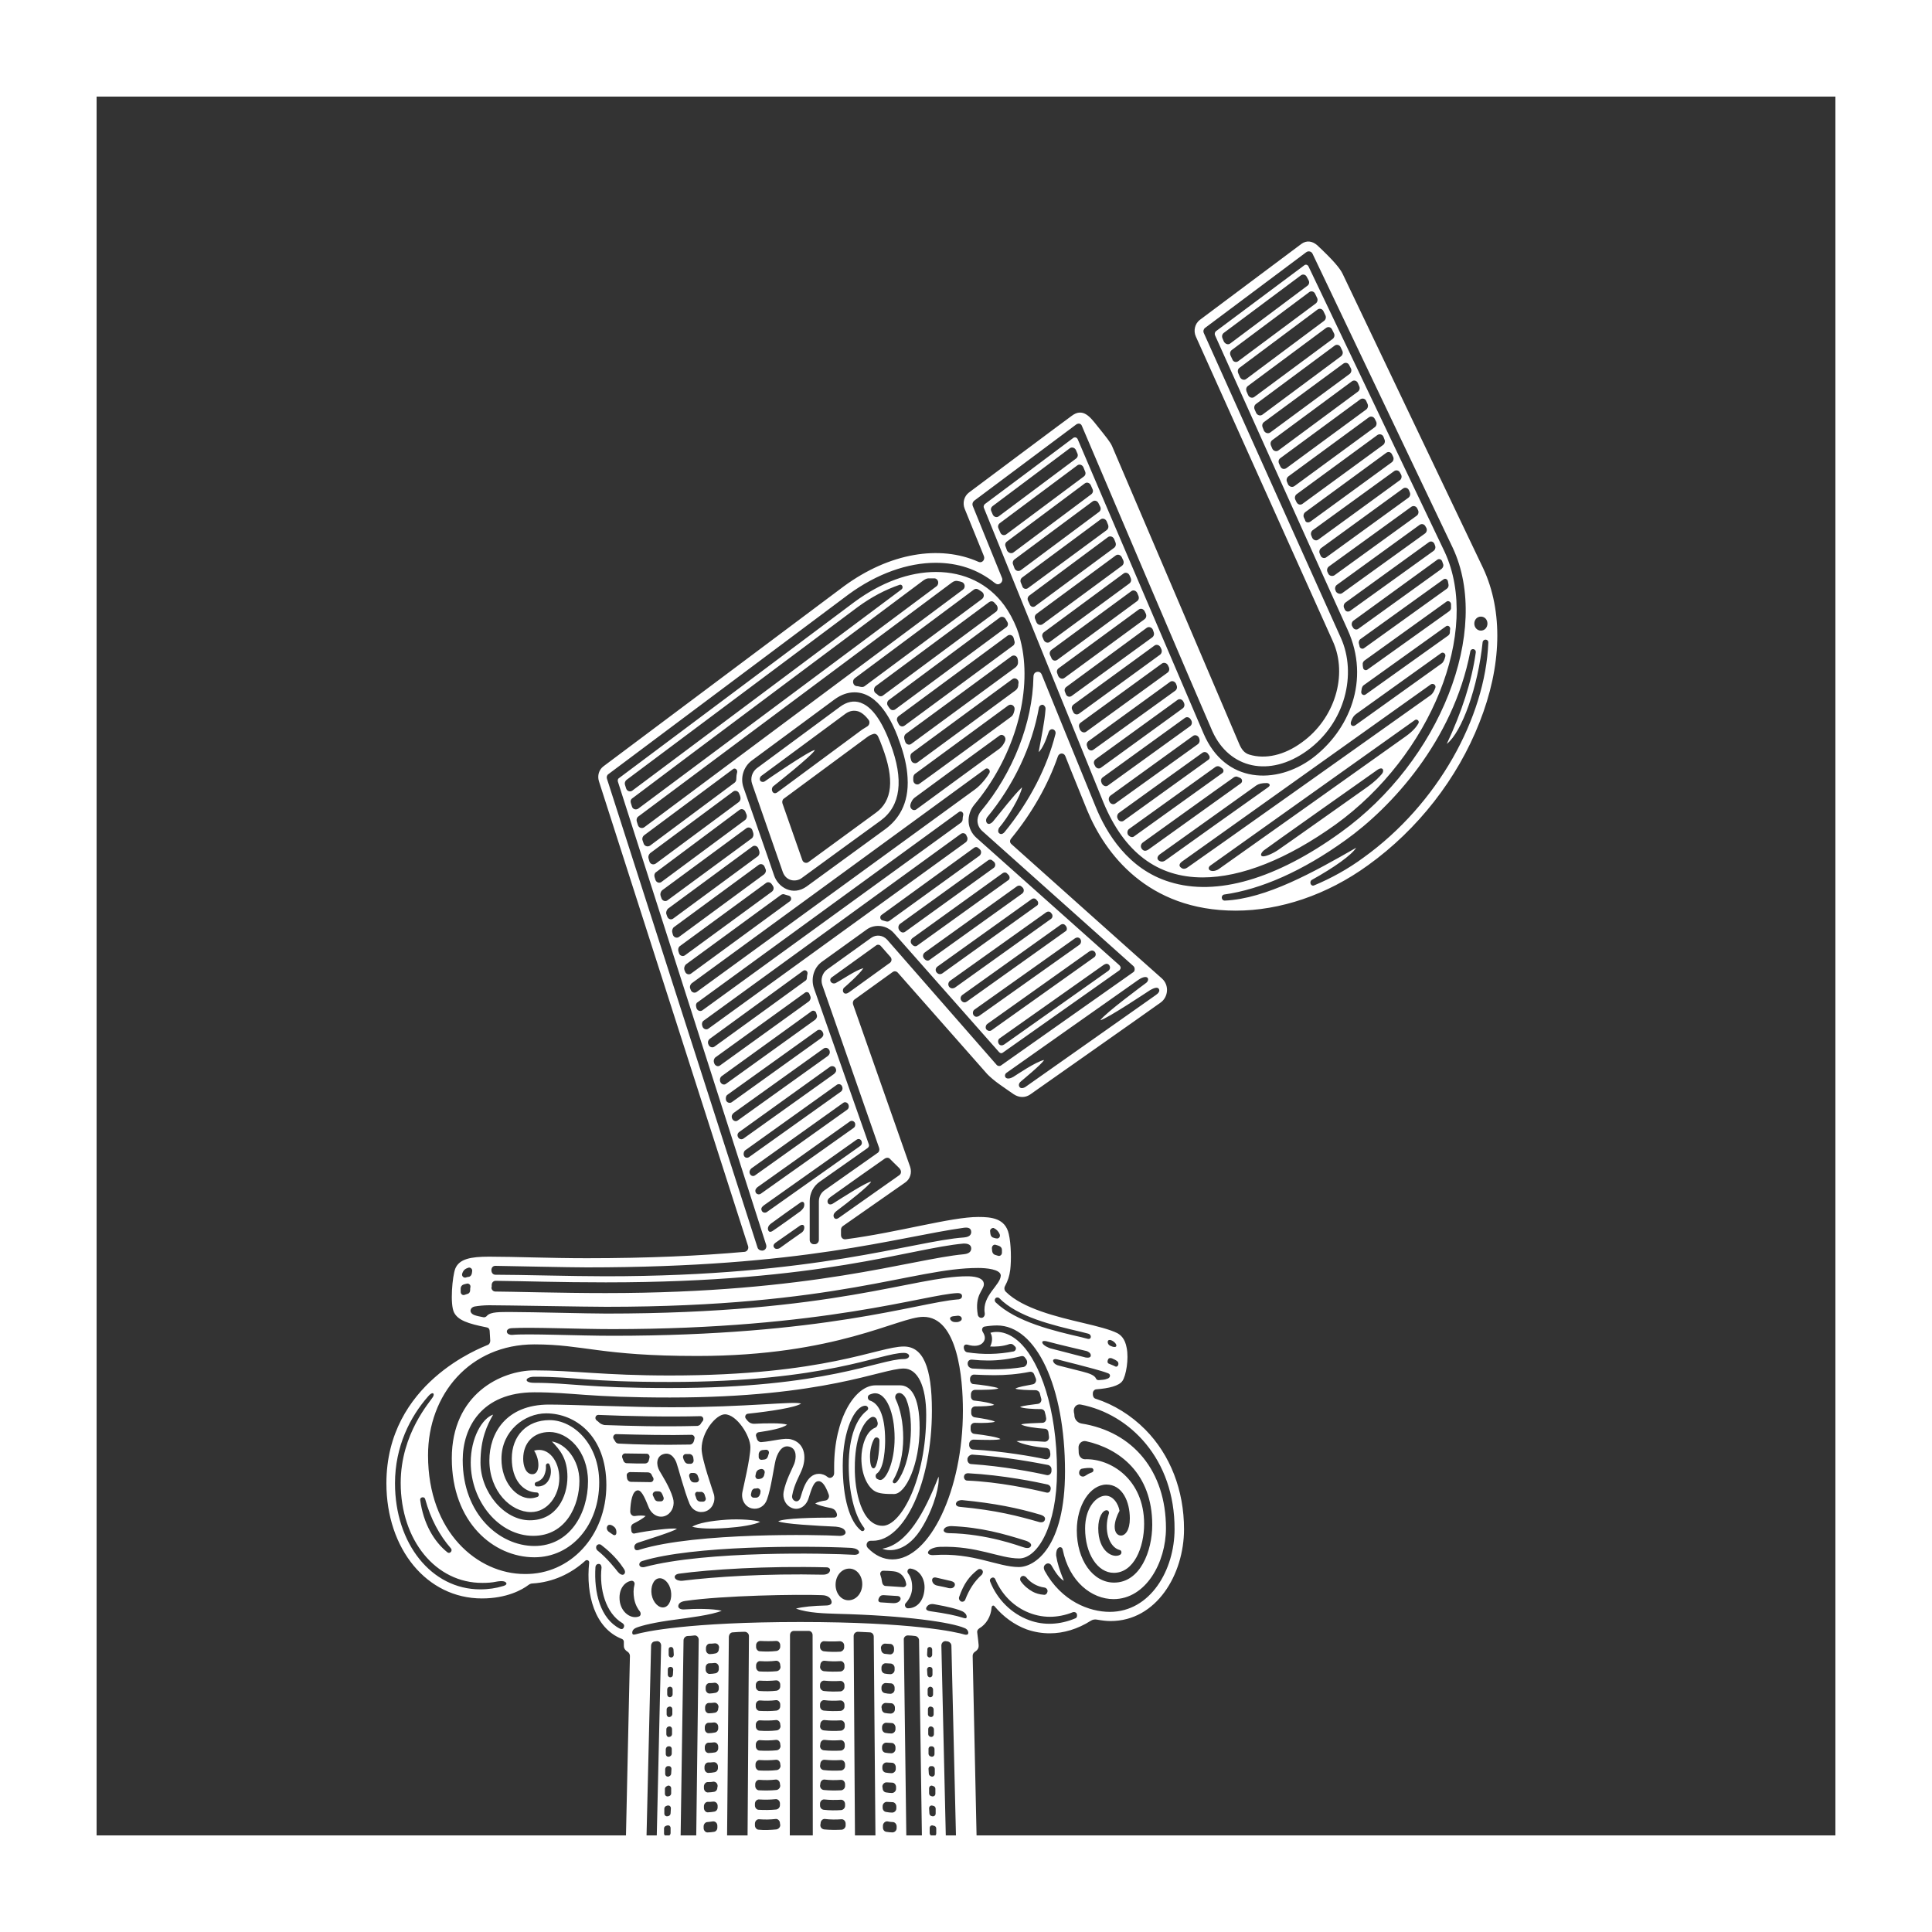 <svg width="20" height="20" viewBox="0 0 20 20" fill="none" xmlns="http://www.w3.org/2000/svg">
<rect x="0" y="0" width="20" height="20" fill="#333333" stroke="none"/>
<rect x="0.5" y="0.5" width="19" height="19" stroke="white"/>
<g clip-path="url(#clip0_2048_13792)">
<path d="M9.716 15.286C9.727 15.365 9.68 15.58 9.555 15.795C9.398 16.07 9.208 16.064 9.134 16.032C9.392 15.988 9.57 15.659 9.716 15.286ZM15.315 7.48C15.087 8.061 14.677 8.586 14.163 8.956C13.736 9.266 13.249 9.427 12.792 9.427C11.877 9.427 11.438 8.833 11.254 8.387C11.105 8.023 11.028 7.827 11.028 7.827C11.013 7.789 10.963 7.793 10.951 7.831C10.85 8.121 10.687 8.412 10.467 8.681C10.449 8.703 10.455 8.725 10.47 8.738C10.47 8.738 11.948 10.06 12.028 10.129C12.109 10.202 12.091 10.325 12.014 10.379C11.963 10.417 10.663 11.331 10.663 11.331C10.612 11.365 10.55 11.365 10.493 11.327C10.493 11.327 10.401 11.264 10.348 11.226C10.294 11.188 10.247 11.147 10.22 11.119L9.294 10.069C9.279 10.053 9.258 10.05 9.24 10.063L8.846 10.347C8.831 10.357 8.825 10.379 8.831 10.398L9.422 12.08C9.442 12.14 9.422 12.206 9.371 12.241L8.724 12.693C8.712 12.703 8.706 12.715 8.706 12.731V12.785C8.706 12.813 8.727 12.832 8.754 12.829C9.303 12.757 9.843 12.598 10.128 12.598C10.262 12.598 10.407 12.611 10.443 12.775C10.467 12.877 10.47 13.044 10.458 13.145C10.449 13.212 10.434 13.256 10.404 13.313C10.393 13.332 10.396 13.357 10.413 13.373C10.588 13.547 10.945 13.632 11.212 13.695C11.36 13.73 11.488 13.762 11.565 13.8C11.601 13.819 11.646 13.857 11.663 13.952C11.687 14.066 11.657 14.242 11.619 14.296C11.583 14.347 11.479 14.372 11.351 14.382C11.331 14.382 11.313 14.401 11.313 14.423V14.435C11.313 14.457 11.325 14.476 11.343 14.48C11.53 14.54 11.708 14.65 11.856 14.799C12.115 15.061 12.257 15.428 12.257 15.83C12.257 16.298 11.972 16.781 11.497 16.781C11.453 16.781 11.405 16.775 11.354 16.766C11.334 16.762 11.31 16.766 11.292 16.778C11.156 16.864 11.01 16.908 10.868 16.908C10.787 16.908 10.707 16.895 10.627 16.867C10.499 16.819 10.387 16.737 10.297 16.63C10.286 16.614 10.268 16.62 10.265 16.639C10.259 16.734 10.208 16.816 10.137 16.857C10.122 16.867 10.113 16.883 10.116 16.898C10.122 16.943 10.131 17.025 10.131 17.031C10.131 17.05 10.131 17.075 10.09 17.101C10.078 17.11 10.069 17.123 10.069 17.142L10.131 20H9.92L9.849 17.038C9.849 17.015 9.834 17 9.816 16.993C9.811 16.993 9.802 16.99 9.796 16.99C9.769 16.984 9.745 17.006 9.745 17.034L9.814 20H9.724V19.953C9.724 19.937 9.713 19.924 9.698 19.921C9.692 19.921 9.689 19.921 9.683 19.918C9.665 19.915 9.647 19.93 9.647 19.949V19.997H9.558L9.514 16.981C9.514 16.958 9.496 16.939 9.475 16.936C9.451 16.933 9.425 16.93 9.401 16.93C9.377 16.927 9.353 16.949 9.356 16.974L9.395 19.997H9.306V19.924C9.306 19.902 9.288 19.88 9.267 19.88C9.246 19.88 9.226 19.877 9.208 19.873C9.184 19.87 9.16 19.892 9.16 19.918V19.994H9.071L9.045 16.943C9.045 16.917 9.027 16.898 9.003 16.898C8.964 16.895 8.923 16.895 8.881 16.892C8.857 16.892 8.837 16.911 8.837 16.936C8.84 17.322 8.857 19.994 8.857 19.994H8.768V19.896C8.768 19.87 8.748 19.848 8.724 19.851C8.667 19.855 8.608 19.855 8.549 19.848C8.525 19.845 8.504 19.867 8.504 19.892V19.994H8.415C8.415 19.994 8.412 17.303 8.412 16.927C8.412 16.901 8.394 16.883 8.371 16.883C8.329 16.883 8.264 16.883 8.219 16.883C8.195 16.883 8.178 16.901 8.178 16.927C8.178 17.303 8.175 19.994 8.175 19.994H8.086V19.892C8.086 19.867 8.065 19.845 8.041 19.848C7.985 19.855 7.922 19.855 7.866 19.851C7.842 19.848 7.821 19.87 7.821 19.896V19.994H7.732C7.732 19.994 7.75 17.322 7.753 16.936C7.753 16.911 7.732 16.892 7.708 16.892C7.667 16.892 7.625 16.895 7.587 16.898C7.563 16.898 7.548 16.917 7.545 16.943L7.518 19.994H7.429V19.918C7.429 19.892 7.409 19.87 7.382 19.873C7.361 19.877 7.34 19.877 7.322 19.88C7.302 19.88 7.284 19.902 7.284 19.924V19.997H7.195L7.233 16.974C7.233 16.949 7.213 16.927 7.189 16.93C7.165 16.933 7.138 16.936 7.115 16.936C7.094 16.939 7.076 16.958 7.076 16.981L7.031 19.997H6.942V19.949C6.942 19.93 6.928 19.915 6.907 19.918C6.901 19.918 6.898 19.921 6.892 19.921C6.877 19.924 6.868 19.937 6.865 19.953V20H6.776L6.844 17.034C6.844 17.006 6.821 16.984 6.794 16.99C6.785 16.99 6.779 16.993 6.773 16.993C6.755 16.996 6.74 17.015 6.74 17.038L6.669 20H6.458L6.521 17.142C6.521 17.126 6.512 17.11 6.5 17.101C6.458 17.075 6.458 17.05 6.458 17.031C6.458 17.022 6.458 17.006 6.458 16.996C6.458 16.977 6.444 16.968 6.435 16.965C6.156 16.854 6.064 16.506 6.099 16.177C6.102 16.155 6.078 16.143 6.061 16.155C5.912 16.291 5.722 16.38 5.511 16.392C5.496 16.392 5.482 16.399 5.47 16.408C5.407 16.456 5.247 16.547 4.989 16.547C4.419 16.547 4 16.035 4 15.355C4 14.315 4.983 13.952 5.048 13.923C5.066 13.917 5.075 13.898 5.075 13.879L5.069 13.778C5.066 13.749 5.051 13.743 5.033 13.74C4.843 13.702 4.742 13.667 4.701 13.588C4.656 13.503 4.683 13.209 4.713 13.133C4.754 13.032 4.873 13.009 5.063 13.009C5.333 13.009 5.695 13.025 6.075 13.025C6.711 13.025 7.251 13 7.708 12.959C7.735 12.956 7.753 12.927 7.744 12.899L6.2 8.087C6.182 8.03 6.2 7.967 6.248 7.932L8.736 6.069C9.205 5.725 9.727 5.636 10.131 5.817C10.167 5.832 10.2 5.794 10.185 5.756L9.986 5.266C9.962 5.206 9.98 5.137 10.03 5.099C10.03 5.099 11.087 4.308 11.09 4.308C11.209 4.214 11.286 4.318 11.354 4.403C11.456 4.53 11.494 4.577 11.512 4.618C11.512 4.618 12.797 7.625 12.824 7.691C12.851 7.758 12.881 7.796 12.934 7.812C13.1 7.862 13.296 7.818 13.477 7.685C13.816 7.442 13.956 6.99 13.798 6.639L12.379 3.483C12.352 3.423 12.37 3.35 12.42 3.312C12.42 3.312 13.418 2.566 13.472 2.525C13.528 2.484 13.587 2.497 13.635 2.538C13.801 2.693 13.872 2.778 13.899 2.835L15.354 5.883C15.562 6.329 15.547 6.895 15.315 7.48ZM15.262 6.455C15.262 6.496 15.292 6.528 15.33 6.528C15.369 6.528 15.398 6.496 15.398 6.455C15.398 6.414 15.369 6.383 15.33 6.383C15.292 6.383 15.262 6.414 15.262 6.455ZM5.087 13.326C5.087 13.351 5.105 13.37 5.128 13.37C5.262 13.37 5.817 13.386 6.268 13.386C8.418 13.386 9.428 13.035 9.977 12.984C10.004 12.981 10.054 12.972 10.054 12.924C10.054 12.877 10.004 12.873 9.977 12.873C9.41 12.924 8.513 13.275 6.271 13.275C5.787 13.275 5.437 13.262 5.131 13.259C5.107 13.259 5.09 13.278 5.09 13.303V13.326H5.087ZM4.822 13.225C4.831 13.221 4.843 13.218 4.852 13.218C4.87 13.215 4.882 13.199 4.885 13.18C4.885 13.174 4.888 13.164 4.888 13.158C4.891 13.136 4.87 13.117 4.849 13.123C4.819 13.133 4.796 13.145 4.784 13.187C4.778 13.209 4.799 13.231 4.822 13.225ZM4.87 13.322C4.873 13.3 4.852 13.284 4.834 13.288C4.819 13.291 4.811 13.294 4.799 13.297C4.781 13.303 4.769 13.319 4.769 13.338C4.769 13.351 4.769 13.36 4.769 13.373C4.769 13.395 4.787 13.411 4.808 13.405C4.817 13.402 4.828 13.398 4.837 13.395C4.855 13.392 4.867 13.376 4.867 13.357C4.867 13.345 4.867 13.332 4.87 13.322ZM5.232 16.377C5.208 16.361 5.155 16.37 5.14 16.373C5.093 16.383 5.045 16.386 4.995 16.386C4.511 16.389 4.148 15.944 4.148 15.352C4.148 14.837 4.457 14.508 4.484 14.457C4.502 14.42 4.475 14.404 4.433 14.454C4.246 14.666 4.089 14.973 4.089 15.355C4.089 15.982 4.469 16.453 4.971 16.453C5.06 16.453 5.137 16.44 5.2 16.421C5.238 16.412 5.256 16.396 5.232 16.377ZM4.35 15.529C4.383 15.773 4.493 15.959 4.632 16.07C4.656 16.089 4.689 16.054 4.668 16.029C4.549 15.893 4.457 15.722 4.401 15.517C4.392 15.488 4.344 15.498 4.35 15.529ZM6.277 15.374C6.277 14.862 5.954 14.631 5.654 14.631C5.431 14.631 5.191 14.812 5.191 15.102C5.191 15.346 5.345 15.51 5.488 15.51C5.514 15.51 5.541 15.504 5.565 15.495C5.586 15.485 5.58 15.45 5.556 15.45C5.416 15.447 5.298 15.321 5.298 15.099C5.298 14.862 5.455 14.701 5.689 14.701C5.936 14.701 6.203 14.948 6.203 15.346C6.203 15.789 5.915 16.121 5.532 16.121C5.11 16.121 4.677 15.76 4.677 15.096C4.677 14.432 5.188 14.186 5.532 14.186C5.942 14.186 6.248 14.239 6.936 14.239C8.549 14.239 9.092 13.939 9.356 13.939C9.555 13.939 9.647 14.151 9.647 14.603C9.647 15.349 9.362 15.95 9.036 15.95C9.03 15.95 9.021 15.95 9.015 15.95C8.976 15.947 8.955 15.997 8.985 16.026C9.059 16.102 9.145 16.143 9.238 16.143C9.626 16.143 9.968 15.422 9.968 14.603C9.968 14.265 9.914 13.632 9.558 13.632C9.3 13.632 8.664 14.037 7.219 14.037C6.212 14.037 6.046 13.917 5.532 13.917C4.864 13.917 4.431 14.435 4.431 15.065C4.431 15.864 4.947 16.294 5.431 16.294C5.903 16.301 6.277 15.899 6.277 15.374ZM9.959 13.417C9.959 13.389 9.929 13.386 9.912 13.386C9.588 13.398 8.525 13.759 6.34 13.759C5.983 13.759 5.508 13.737 5.298 13.749C5.274 13.749 5.244 13.762 5.247 13.787C5.25 13.812 5.28 13.819 5.3 13.819C5.446 13.803 5.992 13.828 6.34 13.828C8.531 13.828 9.496 13.487 9.909 13.452C9.923 13.452 9.959 13.449 9.959 13.417ZM9.917 13.62C9.9 13.623 9.882 13.623 9.864 13.626C9.846 13.629 9.822 13.642 9.843 13.667C9.864 13.692 9.897 13.686 9.912 13.686C9.929 13.683 9.959 13.673 9.956 13.648C9.953 13.626 9.929 13.62 9.917 13.62ZM10.511 14.375C10.544 14.356 10.609 14.347 10.689 14.331C10.716 14.328 10.734 14.296 10.722 14.268C10.716 14.252 10.71 14.239 10.704 14.224C10.695 14.205 10.678 14.198 10.66 14.201C10.529 14.227 10.407 14.236 10.292 14.236C10.223 14.236 10.158 14.233 10.087 14.23C10.06 14.227 10.039 14.252 10.042 14.28C10.042 14.284 10.042 14.287 10.042 14.29C10.045 14.312 10.06 14.328 10.078 14.328C10.149 14.334 10.309 14.356 10.336 14.372C10.309 14.388 10.167 14.388 10.093 14.388C10.069 14.388 10.051 14.407 10.051 14.435C10.051 14.442 10.051 14.451 10.051 14.457C10.051 14.48 10.069 14.499 10.087 14.499C10.173 14.508 10.262 14.524 10.292 14.543C10.259 14.556 10.176 14.559 10.096 14.559C10.072 14.559 10.054 14.578 10.054 14.603C10.054 14.609 10.054 14.619 10.054 14.628C10.054 14.65 10.069 14.669 10.09 14.672C10.182 14.685 10.271 14.701 10.3 14.717C10.277 14.729 10.176 14.733 10.09 14.729C10.066 14.729 10.048 14.748 10.048 14.771C10.048 14.78 10.048 14.786 10.048 14.796C10.048 14.821 10.063 14.84 10.084 14.843C10.2 14.856 10.333 14.878 10.357 14.897C10.327 14.91 10.194 14.906 10.078 14.903C10.057 14.903 10.036 14.919 10.033 14.944C10.033 14.948 10.033 14.951 10.033 14.954C10.03 14.979 10.048 15.005 10.072 15.005C10.389 15.024 10.689 15.077 10.823 15.106C10.85 15.112 10.873 15.087 10.873 15.058C10.873 15.049 10.873 15.039 10.87 15.03C10.87 15.008 10.853 14.992 10.832 14.989C10.71 14.979 10.582 14.951 10.523 14.919C10.582 14.91 10.719 14.919 10.814 14.925C10.841 14.925 10.862 14.903 10.859 14.875C10.856 14.859 10.856 14.843 10.853 14.827C10.85 14.805 10.835 14.79 10.814 14.79C10.734 14.786 10.597 14.767 10.571 14.745C10.618 14.733 10.713 14.733 10.79 14.729C10.817 14.729 10.835 14.704 10.829 14.676C10.826 14.657 10.823 14.641 10.817 14.622C10.814 14.6 10.796 14.587 10.775 14.587C10.698 14.587 10.594 14.581 10.559 14.565C10.597 14.549 10.675 14.543 10.743 14.533C10.77 14.53 10.787 14.502 10.778 14.476C10.773 14.457 10.767 14.438 10.764 14.423C10.758 14.404 10.74 14.391 10.719 14.391C10.648 14.391 10.538 14.388 10.511 14.375ZM10.627 14.078C10.621 14.069 10.618 14.062 10.612 14.056C10.603 14.04 10.585 14.034 10.568 14.04C10.452 14.069 10.342 14.084 10.229 14.084C10.176 14.084 10.119 14.081 10.063 14.075C10.036 14.072 10.012 14.091 10.018 14.126C10.024 14.154 10.048 14.164 10.066 14.167C10.247 14.179 10.407 14.182 10.597 14.151C10.627 14.141 10.642 14.107 10.627 14.078ZM10.015 15.099C10.015 15.102 10.015 15.106 10.015 15.106C10.012 15.131 10.03 15.156 10.054 15.156C10.381 15.178 10.701 15.239 10.835 15.27C10.862 15.276 10.885 15.254 10.885 15.226C10.885 15.22 10.885 15.216 10.885 15.21C10.885 15.188 10.87 15.172 10.853 15.166C10.74 15.144 10.41 15.08 10.063 15.058C10.039 15.061 10.021 15.077 10.015 15.099ZM9.98 15.28C9.974 15.305 9.992 15.327 10.012 15.327C10.339 15.34 10.684 15.415 10.829 15.45C10.853 15.457 10.873 15.447 10.877 15.412C10.879 15.39 10.865 15.374 10.847 15.368C10.737 15.343 10.384 15.27 10.021 15.251C10.004 15.251 9.986 15.257 9.98 15.28ZM9.959 15.529C9.941 15.529 9.906 15.533 9.897 15.561C9.888 15.586 9.92 15.599 9.938 15.599C10.315 15.634 10.541 15.694 10.761 15.757C10.775 15.76 10.808 15.763 10.817 15.732C10.826 15.7 10.79 15.687 10.773 15.681C10.538 15.611 10.294 15.561 9.959 15.529ZM10.621 15.95C10.389 15.877 10.158 15.811 9.849 15.798C9.831 15.798 9.787 15.801 9.772 15.83C9.757 15.858 9.796 15.871 9.819 15.871C10.217 15.877 10.55 16.004 10.591 16.016C10.618 16.026 10.654 16.032 10.669 16.01C10.687 15.988 10.66 15.963 10.621 15.95ZM9.35 16.43C9.371 16.43 9.386 16.412 9.38 16.392C9.368 16.326 9.324 16.272 9.249 16.266C9.223 16.263 9.178 16.26 9.143 16.26C9.122 16.26 9.107 16.282 9.113 16.301C9.122 16.326 9.128 16.351 9.131 16.377C9.134 16.399 9.148 16.418 9.169 16.418L9.35 16.43ZM9.294 16.522L9.148 16.513C9.131 16.513 9.113 16.513 9.098 16.544C9.083 16.576 9.101 16.588 9.122 16.588L9.229 16.595C9.261 16.598 9.288 16.595 9.306 16.579C9.335 16.557 9.324 16.525 9.294 16.522ZM9.398 16.649C9.493 16.649 9.561 16.573 9.57 16.453C9.579 16.355 9.526 16.253 9.428 16.238C9.401 16.231 9.383 16.266 9.401 16.288C9.431 16.326 9.445 16.38 9.442 16.446C9.439 16.509 9.407 16.563 9.374 16.598C9.359 16.617 9.374 16.649 9.398 16.649ZM8.837 16.095C8.866 16.098 8.905 16.086 8.89 16.057C8.875 16.029 8.819 16.023 8.801 16.023C8.329 16 7.168 16 6.651 16.159C6.637 16.162 6.613 16.177 6.619 16.203C6.628 16.228 6.66 16.225 6.672 16.222C7.314 16.051 8.566 16.079 8.837 16.095ZM8.558 16.225C7.937 16.209 7.346 16.247 7.026 16.291C7.005 16.294 6.975 16.31 6.987 16.336C6.999 16.361 7.046 16.367 7.064 16.364C7.394 16.323 7.928 16.288 8.516 16.301C8.537 16.301 8.578 16.298 8.59 16.266C8.602 16.241 8.578 16.225 8.558 16.225ZM6.945 16.468C6.931 16.386 6.871 16.329 6.818 16.339C6.764 16.348 6.732 16.427 6.746 16.509C6.761 16.592 6.821 16.649 6.874 16.639C6.928 16.63 6.96 16.551 6.945 16.468ZM7.008 15.826C6.966 15.855 6.723 15.931 6.607 15.969C6.586 15.975 6.559 15.994 6.568 16.026C6.574 16.057 6.607 16.048 6.625 16.041C7.21 15.861 8.489 15.887 8.685 15.899C8.718 15.902 8.765 15.887 8.751 15.852C8.736 15.814 8.682 15.808 8.653 15.804C8.46 15.795 8.106 15.776 8.056 15.748C8.121 15.716 8.43 15.71 8.632 15.71C8.653 15.71 8.676 15.697 8.659 15.659C8.644 15.621 8.614 15.615 8.599 15.611C8.519 15.596 8.469 15.58 8.439 15.564C8.466 15.548 8.504 15.539 8.546 15.533C8.572 15.529 8.59 15.498 8.578 15.469C8.549 15.39 8.516 15.333 8.474 15.333C8.421 15.333 8.4 15.419 8.368 15.517C8.338 15.602 8.258 15.643 8.186 15.605C8.13 15.577 8.1 15.51 8.112 15.444C8.136 15.321 8.201 15.207 8.222 15.153C8.243 15.096 8.252 14.998 8.172 14.976C8.083 14.951 8.041 15.068 8.029 15.115C8.008 15.204 7.982 15.406 7.94 15.523C7.916 15.593 7.851 15.63 7.783 15.615C7.714 15.599 7.67 15.526 7.685 15.447C7.691 15.412 7.768 15.096 7.768 14.982C7.768 14.862 7.625 14.641 7.504 14.641C7.414 14.641 7.263 14.821 7.263 14.998C7.263 15.109 7.382 15.438 7.391 15.472C7.409 15.548 7.37 15.624 7.302 15.646C7.233 15.668 7.165 15.634 7.138 15.567C7.085 15.441 7.014 15.169 7.005 15.15C6.999 15.128 6.957 15.02 6.862 15.055C6.794 15.08 6.791 15.163 6.827 15.226C6.85 15.267 6.933 15.393 6.966 15.507C6.987 15.574 6.963 15.649 6.904 15.684C6.833 15.725 6.752 15.687 6.717 15.608C6.687 15.536 6.648 15.428 6.604 15.428C6.545 15.428 6.527 15.548 6.524 15.646C6.524 15.675 6.545 15.697 6.571 15.694C6.619 15.687 6.66 15.687 6.684 15.694C6.66 15.716 6.607 15.748 6.556 15.773C6.542 15.779 6.53 15.798 6.533 15.817C6.533 15.826 6.536 15.839 6.536 15.849C6.539 15.868 6.556 15.88 6.571 15.874C6.711 15.845 6.954 15.814 7.008 15.826ZM7.141 14.954C7.162 14.954 7.177 14.938 7.183 14.919C7.186 14.91 7.186 14.903 7.189 14.894C7.195 14.875 7.18 14.853 7.159 14.853C6.939 14.859 6.634 14.853 6.378 14.846C6.355 14.846 6.34 14.875 6.352 14.894C6.357 14.903 6.363 14.913 6.369 14.922C6.375 14.935 6.39 14.944 6.405 14.944C6.592 14.954 6.841 14.96 7.141 14.954ZM6.761 15.485C6.767 15.495 6.77 15.507 6.776 15.517C6.782 15.533 6.797 15.542 6.815 15.542C6.824 15.542 6.833 15.542 6.841 15.542C6.862 15.542 6.877 15.52 6.868 15.498C6.862 15.485 6.859 15.472 6.853 15.463C6.847 15.447 6.833 15.438 6.815 15.438C6.806 15.438 6.797 15.438 6.788 15.438C6.764 15.441 6.749 15.466 6.761 15.485ZM7.073 15.096C7.076 15.106 7.079 15.115 7.085 15.125C7.091 15.14 7.106 15.153 7.124 15.153C7.132 15.153 7.141 15.153 7.15 15.153C7.168 15.153 7.183 15.134 7.18 15.115C7.18 15.106 7.177 15.099 7.177 15.09C7.174 15.068 7.156 15.052 7.135 15.052C7.124 15.052 7.112 15.052 7.1 15.052C7.079 15.052 7.064 15.074 7.073 15.096ZM7.135 15.286C7.138 15.295 7.141 15.305 7.144 15.314C7.15 15.333 7.165 15.346 7.186 15.346C7.192 15.346 7.198 15.346 7.207 15.346C7.227 15.346 7.242 15.324 7.233 15.305C7.23 15.295 7.227 15.286 7.224 15.28C7.219 15.261 7.201 15.248 7.183 15.248C7.177 15.248 7.171 15.248 7.165 15.248C7.144 15.245 7.129 15.264 7.135 15.286ZM7.198 15.482C7.201 15.491 7.207 15.504 7.21 15.517C7.216 15.533 7.233 15.545 7.251 15.545C7.26 15.545 7.269 15.545 7.278 15.545C7.296 15.545 7.311 15.526 7.305 15.507C7.302 15.495 7.296 15.482 7.293 15.469C7.287 15.454 7.269 15.441 7.254 15.444C7.245 15.444 7.236 15.444 7.227 15.444C7.204 15.438 7.189 15.46 7.198 15.482ZM7.254 14.739C7.26 14.729 7.266 14.72 7.275 14.71C7.29 14.688 7.275 14.66 7.251 14.66C6.933 14.669 6.485 14.66 6.194 14.647C6.164 14.647 6.153 14.685 6.176 14.704C6.185 14.71 6.197 14.72 6.206 14.729C6.221 14.742 6.239 14.748 6.257 14.752C6.527 14.761 6.833 14.771 7.221 14.761C7.233 14.758 7.248 14.752 7.254 14.739ZM6.304 15.858C6.313 15.864 6.325 15.874 6.34 15.883C6.355 15.896 6.381 15.899 6.381 15.864C6.381 15.83 6.369 15.811 6.343 15.795C6.316 15.779 6.295 15.782 6.286 15.801C6.274 15.823 6.289 15.849 6.304 15.858ZM6.221 15.991C6.206 15.982 6.188 15.985 6.176 16C6.167 16.016 6.17 16.035 6.182 16.048C6.289 16.133 6.369 16.238 6.396 16.272C6.414 16.294 6.441 16.31 6.458 16.298C6.479 16.282 6.47 16.253 6.452 16.231C6.375 16.114 6.274 16.032 6.221 15.991ZM6.488 15.147C6.55 15.15 6.613 15.15 6.675 15.15C6.696 15.15 6.714 15.137 6.717 15.115C6.72 15.109 6.72 15.099 6.723 15.09C6.729 15.071 6.714 15.049 6.696 15.049C6.613 15.049 6.539 15.046 6.47 15.046C6.45 15.046 6.435 15.068 6.441 15.087C6.444 15.096 6.447 15.106 6.45 15.112C6.455 15.134 6.47 15.147 6.488 15.147ZM6.488 15.276C6.488 15.286 6.491 15.295 6.491 15.302C6.494 15.324 6.512 15.34 6.533 15.34C6.583 15.34 6.672 15.343 6.735 15.343C6.758 15.343 6.773 15.318 6.761 15.295C6.755 15.286 6.749 15.276 6.746 15.267C6.74 15.251 6.726 15.245 6.711 15.242C6.648 15.242 6.586 15.239 6.521 15.239C6.5 15.242 6.485 15.257 6.488 15.276ZM7.827 15.245C7.824 15.254 7.824 15.264 7.821 15.273C7.815 15.295 7.833 15.314 7.851 15.311C7.857 15.311 7.863 15.311 7.872 15.308C7.89 15.305 7.904 15.292 7.91 15.273C7.913 15.264 7.913 15.254 7.916 15.245C7.919 15.226 7.904 15.207 7.884 15.207C7.878 15.207 7.872 15.207 7.866 15.21C7.848 15.213 7.833 15.226 7.827 15.245ZM7.887 15.112C7.895 15.112 7.904 15.109 7.913 15.109C7.931 15.106 7.943 15.096 7.949 15.077C7.952 15.068 7.955 15.058 7.958 15.049C7.967 15.027 7.949 15.005 7.928 15.008C7.916 15.008 7.904 15.011 7.893 15.011C7.872 15.014 7.857 15.03 7.854 15.052C7.854 15.061 7.854 15.068 7.854 15.077C7.851 15.099 7.869 15.115 7.887 15.112ZM7.815 15.409C7.798 15.409 7.783 15.425 7.78 15.441C7.777 15.45 7.777 15.46 7.774 15.469C7.771 15.488 7.786 15.504 7.803 15.504C7.812 15.504 7.818 15.504 7.827 15.504C7.845 15.504 7.86 15.491 7.866 15.472C7.869 15.466 7.872 15.457 7.872 15.447C7.878 15.425 7.86 15.406 7.839 15.406C7.833 15.409 7.824 15.409 7.815 15.409ZM8.65 16.399C8.647 16.491 8.706 16.566 8.783 16.566C8.86 16.566 8.923 16.497 8.926 16.405C8.929 16.313 8.869 16.238 8.792 16.238C8.715 16.238 8.653 16.307 8.65 16.399ZM8.944 15.814C8.843 15.684 8.786 15.438 8.786 15.172C8.786 14.862 8.872 14.682 8.97 14.606C9.003 14.584 8.982 14.552 8.958 14.552C8.849 14.552 8.724 14.805 8.724 15.172C8.724 15.507 8.795 15.751 8.914 15.845C8.935 15.861 8.961 15.836 8.944 15.814ZM9.35 14.887C9.35 15.049 9.315 15.204 9.249 15.318C9.24 15.333 9.238 15.343 9.249 15.352C9.261 15.359 9.276 15.352 9.288 15.336C9.431 15.153 9.472 14.707 9.383 14.489C9.368 14.451 9.338 14.42 9.309 14.42C9.273 14.42 9.258 14.457 9.273 14.486C9.321 14.587 9.35 14.726 9.35 14.887ZM9.261 14.887C9.261 14.622 9.175 14.423 9.059 14.423C9.042 14.423 9.021 14.429 9 14.438C8.976 14.451 8.979 14.489 9.006 14.499C9.086 14.524 9.163 14.631 9.163 14.913C9.163 14.967 9.157 15.2 9.077 15.254C9.059 15.267 9.062 15.295 9.077 15.308C9.089 15.314 9.101 15.321 9.113 15.321C9.172 15.321 9.261 15.14 9.261 14.887ZM9.104 14.913C9.104 14.881 9.065 14.868 9.05 14.894C9.024 14.938 9.006 15.008 9.006 15.08C9.006 15.14 9.015 15.2 9.042 15.2C9.08 15.204 9.104 15.033 9.104 14.913ZM9.137 15.795C9.327 15.795 9.588 15.314 9.588 14.647C9.588 14.347 9.499 14.167 9.356 14.167C9.125 14.167 8.543 14.467 6.936 14.467C6.081 14.467 5.933 14.413 5.532 14.413C4.983 14.413 4.79 14.78 4.79 15.115C4.79 15.672 5.167 16.004 5.532 16.004C5.897 16.004 6.087 15.668 6.087 15.336C6.087 15.02 5.879 14.824 5.689 14.824C5.523 14.824 5.416 14.935 5.416 15.102C5.416 15.175 5.443 15.261 5.511 15.261C5.591 15.261 5.591 15.112 5.529 15.017C5.678 14.973 5.79 15.125 5.79 15.302C5.79 15.482 5.669 15.653 5.496 15.653C5.289 15.653 5.066 15.438 5.066 15.118C5.066 14.837 5.238 14.54 5.683 14.54C5.912 14.54 6.553 14.568 6.945 14.568C7.744 14.568 8.216 14.502 8.293 14.53C8.231 14.571 7.982 14.609 7.741 14.635C7.717 14.638 7.705 14.669 7.723 14.688C7.729 14.695 7.732 14.701 7.738 14.707C7.756 14.729 7.78 14.739 7.806 14.739C7.925 14.733 8.094 14.729 8.148 14.748C8.1 14.786 7.97 14.809 7.851 14.827C7.833 14.831 7.821 14.85 7.827 14.868C7.83 14.878 7.833 14.887 7.836 14.897C7.842 14.916 7.86 14.929 7.878 14.929C8.005 14.919 8.121 14.881 8.189 14.9C8.326 14.935 8.353 15.074 8.305 15.204C8.281 15.27 8.222 15.362 8.201 15.479C8.195 15.504 8.207 15.529 8.231 15.539C8.255 15.548 8.278 15.533 8.287 15.501C8.305 15.45 8.344 15.257 8.477 15.257C8.513 15.257 8.543 15.27 8.566 15.289C8.593 15.314 8.635 15.289 8.635 15.251C8.635 15.229 8.635 15.207 8.635 15.185C8.635 14.679 8.855 14.341 9.062 14.341H9.318C9.419 14.341 9.52 14.438 9.52 14.783C9.52 15.156 9.377 15.466 9.255 15.466C9.181 15.466 9.095 15.466 9.047 15.431C8.979 15.384 8.917 15.264 8.917 15.096C8.917 14.979 8.961 14.818 9.059 14.78C9.08 14.771 9.089 14.748 9.086 14.729C9.083 14.717 9.08 14.707 9.077 14.698C9.068 14.672 9.042 14.66 9.018 14.672C8.926 14.726 8.849 14.903 8.849 15.191C8.846 15.438 8.92 15.795 9.137 15.795ZM5.636 15.267C5.621 15.305 5.591 15.33 5.55 15.343C5.529 15.349 5.532 15.384 5.553 15.387C5.609 15.393 5.666 15.368 5.692 15.295C5.707 15.254 5.707 15.204 5.689 15.163C5.681 15.137 5.648 15.15 5.651 15.175C5.654 15.207 5.648 15.235 5.636 15.267ZM5.532 14.315C5.903 14.315 6.075 14.369 6.936 14.369C8.555 14.369 9.101 14.069 9.356 14.069C9.428 14.069 9.431 14.005 9.356 14.005C9.116 14.005 8.555 14.306 6.936 14.306C6.052 14.306 5.983 14.252 5.532 14.252C5.437 14.252 5.413 14.315 5.532 14.315ZM6.444 16.803C6.268 16.699 6.203 16.446 6.227 16.228C6.227 16.219 6.224 16.193 6.203 16.19C6.182 16.187 6.167 16.2 6.164 16.222C6.147 16.487 6.215 16.756 6.417 16.86C6.432 16.867 6.45 16.867 6.458 16.845C6.467 16.826 6.455 16.81 6.444 16.803ZM6.613 16.734C6.634 16.728 6.637 16.702 6.625 16.683C6.604 16.658 6.577 16.614 6.565 16.551C6.556 16.5 6.556 16.449 6.568 16.405C6.574 16.383 6.559 16.364 6.539 16.364C6.464 16.373 6.396 16.456 6.417 16.585C6.438 16.699 6.536 16.762 6.613 16.734ZM6.931 19.747C6.931 19.728 6.916 19.712 6.898 19.715C6.892 19.715 6.889 19.715 6.883 19.719C6.868 19.722 6.856 19.734 6.856 19.75V19.794C6.856 19.814 6.874 19.829 6.892 19.826C6.898 19.826 6.904 19.823 6.91 19.823C6.922 19.82 6.933 19.807 6.933 19.791C6.931 19.779 6.931 19.763 6.931 19.747ZM6.933 19.542C6.933 19.523 6.919 19.507 6.901 19.51C6.898 19.51 6.892 19.51 6.889 19.513C6.874 19.516 6.862 19.529 6.862 19.545V19.589C6.862 19.608 6.88 19.624 6.898 19.621C6.904 19.621 6.907 19.617 6.913 19.617C6.925 19.614 6.936 19.602 6.936 19.586L6.933 19.542ZM6.936 19.336C6.936 19.317 6.922 19.304 6.904 19.308C6.898 19.308 6.895 19.311 6.889 19.311C6.877 19.314 6.865 19.323 6.865 19.339V19.39C6.865 19.409 6.88 19.421 6.898 19.418C6.904 19.418 6.91 19.415 6.916 19.415C6.928 19.412 6.936 19.399 6.936 19.387V19.336ZM6.939 19.131C6.939 19.112 6.925 19.099 6.907 19.102C6.901 19.102 6.898 19.105 6.892 19.105C6.88 19.108 6.868 19.118 6.868 19.134V19.184C6.868 19.203 6.883 19.216 6.901 19.213C6.907 19.213 6.913 19.21 6.916 19.21C6.928 19.206 6.936 19.194 6.936 19.181L6.939 19.131ZM6.942 18.925C6.942 18.906 6.928 18.893 6.91 18.897C6.907 18.897 6.901 18.897 6.898 18.9C6.886 18.903 6.874 18.912 6.874 18.928V18.979C6.874 18.998 6.889 19.01 6.907 19.007C6.913 19.007 6.916 19.004 6.922 19.004C6.933 19.001 6.942 18.988 6.942 18.976V18.925ZM6.945 18.72C6.945 18.701 6.931 18.688 6.913 18.691C6.91 18.691 6.907 18.691 6.901 18.694C6.889 18.697 6.877 18.707 6.877 18.723V18.773C6.877 18.792 6.892 18.805 6.91 18.802C6.916 18.802 6.919 18.799 6.922 18.799C6.933 18.795 6.942 18.783 6.942 18.77L6.945 18.72ZM6.948 18.514C6.948 18.495 6.933 18.482 6.916 18.485C6.913 18.485 6.91 18.485 6.907 18.489C6.895 18.492 6.883 18.505 6.883 18.517V18.568C6.883 18.587 6.898 18.599 6.916 18.596C6.919 18.596 6.925 18.593 6.928 18.593C6.939 18.59 6.948 18.577 6.948 18.565V18.514ZM6.951 18.312C6.951 18.293 6.936 18.28 6.919 18.283C6.916 18.283 6.913 18.283 6.91 18.283C6.898 18.286 6.889 18.296 6.886 18.312V18.362C6.886 18.381 6.901 18.394 6.919 18.391C6.922 18.391 6.925 18.391 6.928 18.387C6.939 18.384 6.948 18.372 6.948 18.359L6.951 18.312ZM6.954 18.106C6.954 18.087 6.939 18.075 6.922 18.078C6.919 18.078 6.916 18.078 6.916 18.078C6.904 18.081 6.895 18.09 6.892 18.106V18.157C6.892 18.176 6.907 18.188 6.925 18.185C6.928 18.185 6.931 18.185 6.933 18.182C6.945 18.179 6.954 18.166 6.954 18.154V18.106ZM6.957 17.901C6.957 17.882 6.942 17.869 6.925 17.872C6.907 17.875 6.898 17.888 6.898 17.901V17.951C6.898 17.97 6.913 17.986 6.931 17.98C6.948 17.977 6.957 17.964 6.957 17.951V17.901ZM6.96 17.695C6.96 17.676 6.945 17.663 6.928 17.667C6.91 17.67 6.901 17.683 6.901 17.695V17.746C6.901 17.765 6.919 17.78 6.933 17.774C6.951 17.771 6.957 17.758 6.96 17.746V17.695ZM6.963 17.49C6.963 17.471 6.948 17.458 6.931 17.461C6.913 17.464 6.907 17.477 6.907 17.49V17.54C6.907 17.559 6.922 17.572 6.939 17.569C6.954 17.566 6.963 17.553 6.963 17.54V17.49ZM6.969 17.284C6.969 17.265 6.954 17.253 6.936 17.256C6.919 17.259 6.913 17.268 6.913 17.284V17.335C6.913 17.354 6.928 17.366 6.945 17.363C6.96 17.36 6.966 17.347 6.966 17.335L6.969 17.284ZM6.972 17.079C6.972 17.06 6.957 17.047 6.942 17.05C6.925 17.053 6.922 17.063 6.922 17.079V17.129C6.922 17.148 6.936 17.161 6.954 17.158C6.969 17.154 6.975 17.142 6.975 17.129L6.972 17.079ZM7.42 19.719C7.42 19.693 7.4 19.671 7.373 19.674C7.352 19.677 7.331 19.677 7.314 19.681C7.293 19.681 7.275 19.703 7.275 19.725V19.744C7.275 19.769 7.296 19.791 7.319 19.788C7.34 19.788 7.364 19.785 7.385 19.782C7.406 19.779 7.42 19.76 7.42 19.738V19.719ZM7.42 19.516C7.42 19.491 7.4 19.469 7.373 19.472C7.352 19.475 7.334 19.475 7.314 19.478C7.293 19.478 7.275 19.5 7.275 19.523V19.542C7.275 19.567 7.296 19.589 7.319 19.586C7.34 19.586 7.364 19.583 7.385 19.579C7.406 19.576 7.42 19.557 7.42 19.535V19.516ZM7.423 19.311C7.423 19.285 7.403 19.263 7.376 19.267C7.355 19.27 7.337 19.27 7.316 19.273C7.296 19.273 7.278 19.295 7.278 19.317V19.336C7.278 19.361 7.299 19.384 7.322 19.38C7.343 19.38 7.364 19.377 7.385 19.374C7.406 19.371 7.42 19.352 7.42 19.33L7.423 19.311ZM7.423 19.105C7.423 19.08 7.403 19.058 7.376 19.061C7.358 19.064 7.337 19.064 7.319 19.067C7.299 19.067 7.281 19.089 7.281 19.112V19.131C7.281 19.156 7.302 19.178 7.325 19.175C7.346 19.175 7.367 19.172 7.388 19.169C7.409 19.165 7.423 19.146 7.423 19.124V19.105ZM7.426 18.9C7.426 18.874 7.406 18.852 7.379 18.855C7.361 18.859 7.34 18.859 7.322 18.862C7.302 18.862 7.284 18.884 7.284 18.906V18.925C7.284 18.95 7.305 18.972 7.328 18.969C7.349 18.969 7.37 18.966 7.391 18.963C7.412 18.96 7.426 18.941 7.426 18.919V18.9ZM7.429 18.694C7.429 18.669 7.409 18.647 7.382 18.65C7.364 18.653 7.343 18.653 7.325 18.653C7.305 18.653 7.287 18.675 7.287 18.697V18.716C7.287 18.742 7.308 18.764 7.331 18.761C7.352 18.761 7.373 18.757 7.394 18.754C7.414 18.751 7.429 18.732 7.429 18.71V18.694ZM7.429 18.489C7.429 18.463 7.409 18.441 7.382 18.444C7.364 18.448 7.346 18.448 7.325 18.448C7.305 18.448 7.287 18.47 7.287 18.492V18.511C7.287 18.536 7.308 18.558 7.331 18.555C7.352 18.555 7.373 18.552 7.391 18.549C7.412 18.546 7.426 18.527 7.426 18.505L7.429 18.489ZM7.432 18.286C7.432 18.261 7.412 18.239 7.385 18.242C7.367 18.245 7.349 18.245 7.331 18.245C7.311 18.245 7.293 18.267 7.293 18.29V18.308C7.293 18.334 7.314 18.356 7.337 18.353C7.358 18.353 7.376 18.35 7.397 18.346C7.417 18.343 7.432 18.324 7.432 18.302V18.286ZM7.435 18.081C7.435 18.055 7.414 18.033 7.388 18.037C7.37 18.04 7.352 18.04 7.334 18.04C7.314 18.04 7.296 18.062 7.296 18.084V18.103C7.296 18.128 7.316 18.15 7.34 18.147C7.361 18.147 7.379 18.144 7.4 18.141C7.42 18.138 7.435 18.119 7.435 18.097V18.081ZM7.435 17.875C7.435 17.85 7.414 17.828 7.388 17.831C7.37 17.834 7.352 17.834 7.334 17.834C7.314 17.834 7.296 17.856 7.296 17.878V17.898C7.296 17.923 7.316 17.945 7.34 17.942C7.358 17.942 7.379 17.939 7.4 17.935C7.42 17.932 7.435 17.913 7.435 17.891V17.875ZM7.438 17.67C7.438 17.645 7.417 17.622 7.391 17.626C7.373 17.629 7.355 17.629 7.337 17.629C7.316 17.629 7.299 17.651 7.299 17.673V17.692C7.299 17.717 7.319 17.739 7.343 17.736C7.361 17.736 7.382 17.733 7.4 17.73C7.42 17.727 7.435 17.708 7.435 17.686L7.438 17.67ZM7.441 17.464C7.441 17.439 7.42 17.417 7.394 17.42C7.376 17.423 7.358 17.423 7.343 17.423C7.322 17.423 7.305 17.445 7.305 17.468V17.486C7.305 17.512 7.325 17.534 7.349 17.531C7.367 17.531 7.388 17.527 7.406 17.524C7.426 17.521 7.441 17.502 7.441 17.48V17.464ZM7.441 17.259C7.441 17.233 7.42 17.211 7.394 17.215C7.376 17.218 7.358 17.218 7.343 17.218C7.322 17.218 7.305 17.237 7.305 17.262V17.284C7.305 17.309 7.325 17.331 7.349 17.328C7.367 17.328 7.388 17.325 7.406 17.322C7.426 17.319 7.441 17.3 7.441 17.278V17.259ZM7.444 17.056C7.444 17.028 7.423 17.009 7.397 17.012C7.379 17.015 7.364 17.015 7.346 17.015C7.325 17.015 7.308 17.038 7.308 17.06V17.079C7.308 17.104 7.328 17.126 7.352 17.123C7.37 17.123 7.388 17.12 7.406 17.116C7.426 17.113 7.441 17.094 7.441 17.072L7.444 17.056ZM8.074 19.697C8.074 19.671 8.053 19.649 8.029 19.652C7.973 19.659 7.91 19.659 7.857 19.655C7.833 19.652 7.812 19.674 7.812 19.7V19.719C7.812 19.741 7.83 19.763 7.851 19.763C7.91 19.769 7.976 19.766 8.038 19.76C8.059 19.756 8.077 19.738 8.077 19.715L8.074 19.697ZM8.074 19.491C8.074 19.466 8.053 19.444 8.029 19.447C7.973 19.453 7.913 19.453 7.857 19.45C7.833 19.447 7.812 19.469 7.812 19.494V19.513C7.812 19.535 7.83 19.557 7.851 19.557C7.91 19.564 7.976 19.561 8.038 19.554C8.059 19.551 8.077 19.532 8.077 19.51L8.074 19.491ZM8.074 19.285C8.074 19.26 8.053 19.238 8.029 19.241C7.973 19.247 7.913 19.247 7.857 19.244C7.833 19.241 7.812 19.263 7.812 19.289V19.308C7.812 19.33 7.83 19.352 7.851 19.352C7.91 19.358 7.976 19.355 8.035 19.349C8.056 19.346 8.074 19.327 8.074 19.304V19.285ZM8.074 19.08C8.074 19.055 8.053 19.032 8.029 19.036C7.973 19.042 7.913 19.042 7.86 19.039C7.836 19.036 7.815 19.058 7.815 19.083V19.102C7.815 19.124 7.833 19.146 7.854 19.146C7.913 19.153 7.979 19.149 8.038 19.143C8.059 19.14 8.077 19.121 8.077 19.099L8.074 19.08ZM8.074 18.874C8.074 18.849 8.053 18.827 8.029 18.83C7.973 18.837 7.913 18.837 7.86 18.833C7.836 18.83 7.815 18.852 7.815 18.878V18.897C7.815 18.919 7.833 18.941 7.854 18.941C7.91 18.947 7.976 18.944 8.038 18.938C8.059 18.934 8.077 18.916 8.077 18.893L8.074 18.874ZM8.074 18.669C8.074 18.644 8.053 18.622 8.029 18.625C7.973 18.631 7.916 18.631 7.86 18.628C7.836 18.625 7.815 18.647 7.815 18.672V18.691C7.815 18.713 7.833 18.735 7.854 18.735C7.91 18.738 7.976 18.738 8.035 18.732C8.056 18.729 8.074 18.71 8.074 18.688V18.669ZM8.074 18.467C8.074 18.441 8.053 18.419 8.029 18.422C7.973 18.429 7.916 18.429 7.863 18.425C7.839 18.422 7.818 18.444 7.818 18.47V18.489C7.818 18.511 7.836 18.533 7.857 18.533C7.913 18.536 7.979 18.536 8.038 18.53C8.059 18.527 8.077 18.508 8.077 18.485L8.074 18.467ZM8.077 18.261C8.077 18.236 8.056 18.214 8.032 18.217C7.976 18.223 7.919 18.223 7.866 18.22C7.842 18.217 7.821 18.239 7.821 18.264V18.283C7.821 18.305 7.839 18.328 7.86 18.328C7.916 18.331 7.982 18.331 8.041 18.324C8.062 18.321 8.08 18.302 8.08 18.28L8.077 18.261ZM8.077 18.055C8.077 18.03 8.056 18.008 8.032 18.011C7.979 18.018 7.919 18.018 7.869 18.014C7.845 18.011 7.824 18.033 7.824 18.059V18.078C7.824 18.1 7.842 18.122 7.863 18.122C7.919 18.125 7.982 18.125 8.041 18.119C8.062 18.116 8.08 18.097 8.08 18.075L8.077 18.055ZM8.077 17.85C8.077 17.825 8.056 17.803 8.032 17.806C7.979 17.812 7.922 17.812 7.869 17.809C7.845 17.806 7.824 17.828 7.824 17.853V17.872C7.824 17.894 7.842 17.916 7.863 17.916C7.919 17.92 7.982 17.92 8.041 17.913C8.062 17.91 8.08 17.891 8.08 17.869L8.077 17.85ZM8.077 17.645C8.077 17.619 8.056 17.597 8.032 17.6C7.979 17.607 7.922 17.607 7.869 17.603C7.845 17.6 7.824 17.622 7.824 17.648V17.667C7.824 17.689 7.842 17.711 7.863 17.711C7.919 17.714 7.982 17.714 8.038 17.708C8.059 17.705 8.077 17.686 8.077 17.663V17.645ZM8.077 17.439C8.077 17.414 8.056 17.392 8.032 17.395C7.979 17.401 7.922 17.401 7.869 17.398C7.845 17.395 7.824 17.417 7.824 17.442V17.461C7.824 17.483 7.842 17.505 7.863 17.505C7.919 17.509 7.982 17.509 8.038 17.502C8.059 17.499 8.077 17.48 8.077 17.458V17.439ZM8.077 17.237C8.077 17.211 8.056 17.189 8.032 17.192C7.979 17.199 7.922 17.199 7.872 17.196C7.848 17.192 7.827 17.215 7.827 17.24V17.259C7.827 17.281 7.845 17.303 7.866 17.303C7.922 17.306 7.982 17.306 8.041 17.3C8.062 17.297 8.08 17.278 8.08 17.256L8.077 17.237ZM8.077 17.031C8.077 17.006 8.056 16.984 8.032 16.987C7.985 16.99 7.922 16.99 7.872 16.987C7.848 16.987 7.827 17.006 7.827 17.031V17.05C7.827 17.072 7.845 17.094 7.866 17.094C7.919 17.098 7.982 17.098 8.038 17.091C8.059 17.088 8.077 17.069 8.077 17.047V17.031ZM8.489 17.05C8.489 17.072 8.507 17.091 8.528 17.094C8.584 17.101 8.647 17.101 8.7 17.098C8.721 17.094 8.739 17.075 8.739 17.053V17.034C8.739 17.009 8.718 16.99 8.694 16.99C8.644 16.993 8.581 16.993 8.534 16.99C8.51 16.987 8.489 17.009 8.489 17.034V17.05ZM8.489 17.256C8.489 17.278 8.507 17.297 8.528 17.3C8.584 17.306 8.647 17.306 8.703 17.303C8.724 17.3 8.742 17.281 8.742 17.259V17.24C8.742 17.215 8.721 17.192 8.697 17.196C8.647 17.199 8.59 17.199 8.537 17.192C8.513 17.189 8.492 17.211 8.492 17.237L8.489 17.256ZM8.489 17.461C8.489 17.483 8.507 17.502 8.528 17.505C8.584 17.512 8.647 17.512 8.703 17.509C8.724 17.505 8.742 17.486 8.742 17.464V17.445C8.742 17.42 8.721 17.398 8.697 17.401C8.644 17.404 8.59 17.404 8.534 17.398C8.51 17.395 8.489 17.417 8.489 17.442V17.461ZM8.489 17.663C8.489 17.686 8.504 17.705 8.528 17.708C8.584 17.714 8.65 17.714 8.703 17.711C8.724 17.708 8.742 17.689 8.742 17.667V17.648C8.742 17.622 8.721 17.6 8.697 17.603C8.644 17.607 8.587 17.607 8.534 17.6C8.51 17.597 8.489 17.619 8.489 17.645V17.663ZM8.489 17.869C8.489 17.891 8.504 17.91 8.528 17.913C8.587 17.92 8.65 17.92 8.706 17.916C8.727 17.913 8.745 17.894 8.745 17.872V17.853C8.745 17.828 8.724 17.806 8.7 17.809C8.647 17.812 8.59 17.812 8.537 17.806C8.513 17.803 8.492 17.825 8.492 17.85L8.489 17.869ZM8.489 18.075C8.489 18.097 8.504 18.116 8.528 18.119C8.587 18.125 8.65 18.125 8.706 18.122C8.727 18.119 8.745 18.1 8.745 18.078V18.059C8.745 18.033 8.724 18.011 8.7 18.014C8.647 18.018 8.59 18.018 8.537 18.011C8.513 18.008 8.492 18.03 8.492 18.055L8.489 18.075ZM8.489 18.28C8.489 18.302 8.504 18.321 8.528 18.324C8.587 18.331 8.65 18.331 8.709 18.328C8.73 18.324 8.748 18.305 8.748 18.283V18.264C8.748 18.239 8.727 18.217 8.703 18.22C8.65 18.223 8.593 18.223 8.537 18.217C8.513 18.214 8.492 18.236 8.492 18.261L8.489 18.28ZM8.489 18.485C8.489 18.508 8.504 18.527 8.528 18.53C8.587 18.536 8.653 18.536 8.709 18.533C8.73 18.53 8.748 18.511 8.748 18.489V18.47C8.748 18.444 8.727 18.422 8.703 18.425C8.65 18.429 8.59 18.429 8.537 18.422C8.513 18.419 8.492 18.441 8.492 18.467L8.489 18.485ZM8.489 18.691C8.489 18.713 8.504 18.732 8.528 18.735C8.587 18.742 8.653 18.742 8.709 18.738C8.73 18.735 8.748 18.716 8.748 18.694V18.675C8.748 18.65 8.727 18.628 8.703 18.631C8.65 18.634 8.59 18.634 8.534 18.628C8.51 18.625 8.489 18.647 8.489 18.672V18.691ZM8.492 18.893C8.492 18.916 8.507 18.934 8.531 18.938C8.59 18.944 8.656 18.944 8.715 18.941C8.736 18.938 8.754 18.919 8.754 18.897V18.878C8.754 18.852 8.733 18.83 8.709 18.833C8.656 18.837 8.596 18.837 8.54 18.83C8.516 18.827 8.495 18.849 8.495 18.874L8.492 18.893ZM8.492 19.099C8.492 19.121 8.507 19.14 8.531 19.143C8.59 19.149 8.656 19.149 8.715 19.146C8.736 19.143 8.754 19.124 8.754 19.102V19.083C8.754 19.058 8.733 19.036 8.709 19.039C8.656 19.042 8.596 19.042 8.54 19.036C8.516 19.032 8.495 19.055 8.495 19.08L8.492 19.099ZM8.492 19.304C8.492 19.327 8.507 19.346 8.531 19.349C8.59 19.355 8.659 19.355 8.715 19.352C8.736 19.349 8.754 19.33 8.754 19.308V19.289C8.754 19.263 8.733 19.241 8.709 19.244C8.656 19.247 8.593 19.247 8.537 19.241C8.513 19.238 8.492 19.26 8.492 19.285V19.304ZM8.492 19.51C8.492 19.532 8.507 19.551 8.531 19.554C8.593 19.561 8.659 19.561 8.718 19.557C8.739 19.554 8.757 19.535 8.757 19.513V19.494C8.757 19.469 8.736 19.447 8.712 19.45C8.656 19.453 8.596 19.453 8.54 19.447C8.516 19.444 8.495 19.466 8.495 19.491L8.492 19.51ZM8.757 19.715V19.697C8.757 19.671 8.736 19.649 8.712 19.652C8.656 19.655 8.596 19.655 8.54 19.649C8.516 19.646 8.495 19.668 8.495 19.693V19.712C8.495 19.734 8.51 19.753 8.534 19.756C8.596 19.763 8.662 19.763 8.721 19.76C8.739 19.76 8.757 19.741 8.757 19.715ZM9.122 17.075C9.122 17.098 9.137 17.116 9.157 17.12C9.175 17.123 9.193 17.123 9.211 17.126C9.235 17.129 9.255 17.107 9.255 17.082V17.063C9.255 17.041 9.238 17.018 9.217 17.018C9.199 17.018 9.184 17.015 9.166 17.015C9.143 17.012 9.119 17.034 9.119 17.06L9.122 17.075ZM9.125 17.281C9.125 17.303 9.14 17.322 9.16 17.325C9.178 17.328 9.199 17.331 9.217 17.331C9.24 17.331 9.261 17.312 9.261 17.287V17.265C9.261 17.243 9.243 17.224 9.223 17.221C9.205 17.221 9.187 17.218 9.172 17.218C9.148 17.215 9.125 17.237 9.125 17.262V17.281ZM9.125 17.483C9.125 17.505 9.14 17.524 9.16 17.527C9.178 17.531 9.199 17.534 9.217 17.534C9.24 17.534 9.261 17.515 9.261 17.49V17.471C9.261 17.448 9.243 17.426 9.223 17.426C9.205 17.426 9.187 17.423 9.172 17.423C9.148 17.42 9.125 17.442 9.125 17.468V17.483ZM9.128 17.689C9.128 17.711 9.143 17.73 9.163 17.733C9.181 17.736 9.202 17.739 9.22 17.739C9.243 17.739 9.264 17.72 9.264 17.695V17.676C9.264 17.654 9.246 17.632 9.226 17.632C9.208 17.632 9.19 17.629 9.172 17.629C9.148 17.626 9.125 17.648 9.125 17.673L9.128 17.689ZM9.131 17.894C9.131 17.916 9.145 17.935 9.166 17.939C9.187 17.942 9.205 17.945 9.226 17.945C9.249 17.945 9.27 17.926 9.27 17.901V17.882C9.27 17.86 9.252 17.837 9.232 17.837C9.214 17.837 9.196 17.834 9.178 17.834C9.154 17.831 9.131 17.853 9.131 17.878V17.894ZM9.131 18.1C9.131 18.122 9.145 18.141 9.166 18.144C9.187 18.147 9.205 18.15 9.226 18.15C9.249 18.15 9.27 18.131 9.27 18.106V18.087C9.27 18.065 9.252 18.043 9.232 18.043C9.214 18.043 9.196 18.04 9.178 18.04C9.154 18.037 9.131 18.059 9.131 18.084V18.1ZM9.134 18.305C9.134 18.328 9.148 18.346 9.169 18.35C9.19 18.353 9.208 18.356 9.229 18.356C9.252 18.356 9.273 18.337 9.273 18.312V18.293C9.273 18.27 9.255 18.248 9.235 18.248C9.217 18.248 9.199 18.245 9.181 18.245C9.157 18.242 9.134 18.264 9.134 18.29V18.305ZM9.137 18.511C9.137 18.533 9.151 18.552 9.172 18.555C9.193 18.558 9.214 18.561 9.232 18.561C9.255 18.561 9.276 18.542 9.276 18.517V18.498C9.276 18.476 9.258 18.454 9.238 18.454C9.22 18.454 9.202 18.451 9.181 18.451C9.157 18.448 9.134 18.47 9.134 18.495L9.137 18.511ZM9.137 18.713C9.137 18.735 9.151 18.754 9.172 18.757C9.193 18.761 9.214 18.764 9.235 18.764C9.258 18.764 9.279 18.745 9.279 18.72V18.701C9.279 18.678 9.261 18.656 9.24 18.656C9.223 18.656 9.202 18.653 9.184 18.653C9.16 18.65 9.137 18.672 9.137 18.697V18.713ZM9.14 18.919C9.14 18.941 9.154 18.96 9.175 18.963C9.196 18.966 9.217 18.969 9.238 18.969C9.261 18.969 9.282 18.95 9.282 18.925V18.906C9.282 18.884 9.264 18.862 9.243 18.862C9.226 18.862 9.205 18.859 9.187 18.855C9.163 18.852 9.14 18.874 9.14 18.9V18.919ZM9.14 19.124C9.14 19.146 9.154 19.165 9.175 19.169C9.196 19.172 9.217 19.175 9.238 19.175C9.261 19.175 9.282 19.156 9.282 19.131V19.112C9.282 19.089 9.264 19.067 9.243 19.067C9.226 19.067 9.205 19.064 9.187 19.061C9.163 19.058 9.14 19.08 9.14 19.105V19.124ZM9.143 19.33C9.143 19.352 9.157 19.371 9.178 19.374C9.199 19.377 9.22 19.38 9.24 19.38C9.264 19.38 9.285 19.361 9.285 19.336V19.317C9.285 19.295 9.267 19.273 9.246 19.273C9.226 19.273 9.208 19.27 9.187 19.267C9.163 19.263 9.14 19.285 9.14 19.311L9.143 19.33ZM9.145 19.535C9.145 19.557 9.16 19.576 9.181 19.579C9.202 19.583 9.226 19.586 9.246 19.586C9.27 19.586 9.291 19.567 9.291 19.542V19.523C9.291 19.5 9.273 19.478 9.252 19.478C9.232 19.478 9.214 19.475 9.193 19.472C9.169 19.469 9.145 19.491 9.145 19.516V19.535ZM9.294 19.744V19.725C9.294 19.703 9.276 19.681 9.255 19.681C9.235 19.681 9.217 19.677 9.196 19.674C9.172 19.671 9.148 19.693 9.148 19.719V19.738C9.148 19.76 9.163 19.779 9.184 19.782C9.205 19.785 9.229 19.788 9.249 19.788C9.273 19.791 9.294 19.769 9.294 19.744ZM9.597 17.129C9.597 17.142 9.603 17.154 9.618 17.158C9.632 17.161 9.65 17.148 9.65 17.129V17.079C9.65 17.066 9.644 17.053 9.629 17.05C9.612 17.047 9.597 17.06 9.6 17.079L9.597 17.129ZM9.6 17.335C9.6 17.347 9.609 17.36 9.621 17.363C9.638 17.366 9.653 17.354 9.653 17.335V17.284C9.653 17.271 9.647 17.259 9.629 17.256C9.612 17.253 9.597 17.265 9.597 17.284L9.6 17.335ZM9.603 17.54C9.603 17.553 9.612 17.566 9.626 17.569C9.644 17.572 9.659 17.559 9.659 17.54V17.49C9.659 17.477 9.65 17.464 9.635 17.461C9.621 17.458 9.603 17.471 9.603 17.49V17.54ZM9.606 17.746C9.606 17.758 9.615 17.771 9.632 17.774C9.65 17.777 9.665 17.765 9.665 17.746V17.695C9.665 17.683 9.656 17.67 9.638 17.667C9.621 17.663 9.606 17.676 9.606 17.695V17.746ZM9.609 17.951C9.609 17.964 9.618 17.977 9.635 17.98C9.653 17.983 9.668 17.97 9.668 17.951V17.901C9.668 17.888 9.656 17.875 9.641 17.872C9.624 17.869 9.609 17.882 9.609 17.901V17.951ZM9.612 18.154C9.612 18.166 9.621 18.179 9.632 18.182C9.635 18.182 9.638 18.182 9.641 18.185C9.659 18.188 9.674 18.176 9.674 18.157V18.106C9.674 18.093 9.665 18.081 9.65 18.078C9.647 18.078 9.644 18.078 9.644 18.078C9.626 18.075 9.612 18.087 9.612 18.106V18.154ZM9.615 18.359C9.615 18.372 9.624 18.384 9.635 18.387C9.638 18.387 9.641 18.391 9.644 18.391C9.662 18.394 9.677 18.381 9.677 18.362V18.312C9.677 18.299 9.668 18.286 9.653 18.283C9.65 18.283 9.647 18.283 9.644 18.283C9.626 18.28 9.612 18.293 9.612 18.312L9.615 18.359ZM9.618 18.565C9.618 18.577 9.626 18.59 9.638 18.593C9.641 18.593 9.647 18.596 9.65 18.596C9.668 18.599 9.683 18.587 9.683 18.568V18.517C9.683 18.505 9.674 18.492 9.659 18.489C9.656 18.489 9.653 18.489 9.65 18.485C9.632 18.482 9.618 18.495 9.618 18.514V18.565ZM9.621 18.77C9.621 18.783 9.629 18.795 9.641 18.799C9.644 18.799 9.65 18.802 9.653 18.802C9.671 18.805 9.686 18.792 9.686 18.773V18.723C9.686 18.71 9.677 18.697 9.662 18.694C9.659 18.694 9.656 18.694 9.65 18.691C9.632 18.688 9.618 18.701 9.618 18.72L9.621 18.77ZM9.624 18.976C9.624 18.988 9.632 19.001 9.644 19.004C9.65 19.004 9.653 19.007 9.659 19.007C9.677 19.01 9.692 18.998 9.692 18.979V18.928C9.692 18.912 9.68 18.903 9.668 18.9C9.665 18.9 9.659 18.9 9.656 18.897C9.638 18.893 9.624 18.906 9.624 18.925V18.976ZM9.626 19.178C9.626 19.191 9.635 19.203 9.647 19.206C9.653 19.206 9.659 19.21 9.662 19.21C9.68 19.213 9.695 19.2 9.695 19.181V19.131C9.695 19.115 9.683 19.105 9.671 19.102C9.665 19.102 9.662 19.102 9.656 19.099C9.638 19.096 9.624 19.108 9.624 19.127L9.626 19.178ZM9.629 19.384C9.629 19.396 9.638 19.409 9.65 19.412C9.656 19.412 9.662 19.415 9.668 19.415C9.686 19.418 9.701 19.406 9.701 19.387V19.336C9.701 19.32 9.689 19.311 9.677 19.308C9.671 19.308 9.668 19.304 9.662 19.304C9.644 19.301 9.629 19.314 9.629 19.333V19.384ZM9.632 19.589C9.632 19.605 9.641 19.617 9.656 19.621C9.662 19.621 9.665 19.624 9.671 19.624C9.689 19.627 9.707 19.611 9.707 19.592V19.548C9.707 19.532 9.695 19.519 9.68 19.516C9.677 19.516 9.671 19.516 9.668 19.513C9.65 19.51 9.632 19.526 9.635 19.545L9.632 19.589ZM9.71 19.794V19.75C9.71 19.734 9.698 19.722 9.683 19.719C9.677 19.719 9.674 19.719 9.668 19.715C9.65 19.712 9.632 19.728 9.635 19.747C9.635 19.763 9.635 19.779 9.635 19.791C9.635 19.807 9.644 19.817 9.659 19.823C9.665 19.823 9.671 19.826 9.677 19.826C9.692 19.829 9.71 19.814 9.71 19.794ZM10.024 16.901C10.021 16.876 10.004 16.86 9.986 16.854C9.849 16.794 9.377 16.724 8.664 16.706C8.546 16.702 8.365 16.699 8.24 16.652C8.311 16.633 8.421 16.623 8.549 16.62C8.581 16.62 8.623 16.611 8.605 16.566C8.587 16.519 8.531 16.513 8.507 16.513C8.261 16.503 7.483 16.516 7.094 16.573C7.073 16.576 7.031 16.585 7.023 16.617C7.014 16.649 7.046 16.661 7.076 16.661C7.201 16.652 7.376 16.652 7.471 16.674C7.373 16.718 7.109 16.75 6.993 16.766C6.776 16.794 6.651 16.826 6.592 16.848C6.568 16.857 6.545 16.873 6.545 16.901C6.545 16.93 6.568 16.921 6.586 16.917C6.669 16.892 7.126 16.791 8.284 16.791C9.442 16.791 9.903 16.895 9.986 16.921C10.001 16.924 10.024 16.927 10.024 16.901ZM9.594 16.633C9.57 16.668 9.612 16.677 9.635 16.68C9.793 16.702 9.897 16.724 9.968 16.747C9.98 16.75 10.007 16.762 10.007 16.737C10.007 16.712 9.986 16.693 9.968 16.683C9.917 16.658 9.819 16.633 9.677 16.608C9.659 16.604 9.618 16.598 9.594 16.633ZM9.65 16.367C9.659 16.402 9.689 16.412 9.707 16.415C9.748 16.424 9.787 16.43 9.819 16.44C9.837 16.443 9.867 16.446 9.882 16.418C9.894 16.389 9.87 16.373 9.846 16.367C9.808 16.358 9.754 16.345 9.695 16.332C9.674 16.326 9.644 16.329 9.65 16.367ZM10.167 16.253C10.155 16.238 10.131 16.241 10.125 16.247C10.03 16.32 9.977 16.396 9.929 16.532C9.923 16.551 9.932 16.57 9.95 16.579C9.968 16.585 9.986 16.576 9.992 16.56C10.033 16.453 10.087 16.37 10.164 16.301C10.176 16.285 10.179 16.266 10.167 16.253ZM9.671 16.098C10.072 16.07 10.33 16.222 10.547 16.222C10.713 16.222 11.025 16.016 11.025 15.232C11.025 14.356 10.728 13.721 10.321 13.721C10.277 13.721 10.223 13.727 10.191 13.733C10.17 13.737 10.161 13.762 10.17 13.781C10.191 13.816 10.211 13.857 10.176 13.898C10.146 13.933 10.087 13.942 10.015 13.92C9.992 13.914 9.968 13.926 9.98 13.967C9.986 13.986 9.998 13.996 10.012 13.999C10.179 14.024 10.33 14.021 10.493 13.99C10.517 13.983 10.526 13.952 10.505 13.936C10.499 13.93 10.493 13.926 10.488 13.92C10.476 13.911 10.461 13.911 10.449 13.914C10.381 13.939 10.297 13.942 10.25 13.939C10.274 13.892 10.277 13.838 10.253 13.797C10.342 13.771 10.464 13.797 10.582 13.923C10.758 14.11 10.942 14.565 10.942 15.232C10.942 15.792 10.743 16.133 10.55 16.133C10.345 16.133 10.116 16 9.73 16.013C9.701 16.013 9.632 16.026 9.612 16.057C9.591 16.089 9.632 16.102 9.671 16.098ZM10.621 16.326C10.612 16.317 10.591 16.307 10.574 16.32C10.559 16.329 10.556 16.355 10.568 16.37C10.6 16.415 10.645 16.453 10.692 16.478C10.722 16.494 10.761 16.506 10.805 16.509C10.826 16.513 10.841 16.494 10.844 16.475C10.847 16.446 10.82 16.434 10.811 16.434C10.737 16.424 10.669 16.386 10.621 16.326ZM11.147 16.706C11.138 16.686 11.114 16.686 11.105 16.69C11.028 16.721 10.945 16.737 10.868 16.737C10.784 16.737 10.701 16.718 10.624 16.683C10.479 16.617 10.366 16.497 10.303 16.348C10.294 16.329 10.277 16.326 10.262 16.336C10.247 16.345 10.244 16.361 10.25 16.373C10.324 16.56 10.473 16.706 10.654 16.772C10.808 16.829 10.975 16.819 11.132 16.753C11.15 16.747 11.153 16.724 11.147 16.706ZM11.188 14.54C11.144 14.53 11.108 14.571 11.117 14.619C11.12 14.631 11.123 14.647 11.123 14.663C11.129 14.701 11.159 14.729 11.194 14.736C11.732 14.821 12.07 15.232 12.07 15.82C12.07 16.174 11.862 16.554 11.527 16.554C11.304 16.554 11.069 16.377 11.001 16.041C10.995 16.013 10.966 16.007 10.948 16.032C10.933 16.054 10.933 16.083 10.933 16.102C10.945 16.181 10.969 16.256 11.013 16.364C10.966 16.339 10.921 16.269 10.885 16.206C10.87 16.181 10.841 16.177 10.82 16.197C10.799 16.215 10.805 16.241 10.814 16.26C10.989 16.579 11.28 16.686 11.488 16.686C11.91 16.686 12.159 16.25 12.159 15.83C12.162 15.106 11.696 14.638 11.188 14.54ZM11.147 15.842C11.147 16.149 11.313 16.383 11.533 16.383C11.803 16.383 11.928 16.057 11.928 15.785C11.928 15.251 11.586 14.995 11.242 14.919C11.2 14.91 11.162 14.944 11.165 14.989C11.165 15.008 11.167 15.024 11.167 15.042C11.17 15.077 11.197 15.106 11.23 15.106C11.497 15.096 11.844 15.314 11.844 15.776C11.844 16.019 11.738 16.282 11.53 16.282C11.363 16.282 11.233 16.086 11.233 15.823C11.233 15.621 11.334 15.501 11.426 15.485C11.521 15.469 11.58 15.574 11.589 15.64C11.562 15.687 11.539 15.754 11.539 15.804C11.539 15.868 11.571 15.896 11.604 15.896C11.648 15.896 11.696 15.842 11.696 15.719C11.696 15.545 11.619 15.368 11.453 15.368C11.283 15.371 11.147 15.583 11.147 15.842ZM11.173 15.261C11.182 15.283 11.209 15.292 11.23 15.28C11.254 15.264 11.277 15.251 11.304 15.242C11.328 15.232 11.322 15.197 11.298 15.197C11.268 15.194 11.236 15.197 11.2 15.204C11.182 15.207 11.165 15.232 11.173 15.261ZM11.479 15.668C11.485 15.653 11.473 15.634 11.456 15.634C11.414 15.634 11.369 15.706 11.369 15.82C11.369 16.064 11.524 16.136 11.595 16.095C11.616 16.083 11.613 16.048 11.589 16.045C11.482 16.016 11.423 15.842 11.479 15.668ZM11.473 14.217C11.393 14.186 11.259 14.154 11.156 14.126C11.09 14.11 11.019 14.091 10.945 14.072C10.924 14.066 10.894 14.069 10.903 14.094C10.912 14.119 10.939 14.132 10.966 14.138C10.995 14.145 11.165 14.189 11.203 14.198C11.277 14.217 11.331 14.236 11.346 14.271C11.351 14.284 11.363 14.287 11.375 14.287C11.408 14.284 11.435 14.284 11.458 14.274C11.497 14.265 11.5 14.227 11.473 14.217ZM11.467 13.892C11.467 13.914 11.485 13.93 11.497 13.933C11.524 13.945 11.544 13.948 11.553 13.939C11.568 13.923 11.536 13.885 11.5 13.873C11.488 13.869 11.467 13.869 11.467 13.892ZM11.485 14.119C11.506 14.129 11.527 14.135 11.544 14.145C11.553 14.151 11.571 14.148 11.577 14.126C11.58 14.11 11.574 14.097 11.565 14.091C11.553 14.081 11.536 14.072 11.512 14.062C11.497 14.056 11.476 14.056 11.47 14.075C11.458 14.103 11.47 14.116 11.485 14.119ZM11.292 14.031C11.292 14.005 11.262 13.99 11.248 13.986C11.224 13.98 10.951 13.917 10.835 13.885C10.811 13.879 10.778 13.879 10.793 13.907C10.808 13.933 10.856 13.952 10.873 13.958C10.954 13.98 11.144 14.027 11.239 14.053C11.265 14.056 11.292 14.056 11.292 14.031ZM10.345 13.439C10.333 13.427 10.309 13.43 10.303 13.443C10.294 13.455 10.297 13.471 10.306 13.481C10.52 13.686 10.912 13.778 11.2 13.844C11.221 13.851 11.242 13.854 11.262 13.86C11.277 13.863 11.292 13.857 11.292 13.838C11.292 13.819 11.277 13.809 11.265 13.806C11.239 13.8 11.218 13.794 11.191 13.787C10.894 13.718 10.535 13.632 10.345 13.439ZM10.345 12.899C10.336 12.896 10.321 12.889 10.306 12.886C10.286 12.88 10.268 12.899 10.268 12.921C10.268 12.934 10.271 12.943 10.271 12.953C10.274 12.972 10.286 12.987 10.303 12.991C10.312 12.994 10.324 12.997 10.333 13C10.351 13.006 10.372 12.991 10.372 12.968C10.372 12.959 10.372 12.949 10.372 12.937C10.372 12.921 10.36 12.905 10.345 12.899ZM10.25 12.75C10.25 12.76 10.253 12.769 10.253 12.775C10.256 12.794 10.268 12.81 10.286 12.813C10.297 12.817 10.306 12.82 10.315 12.82C10.339 12.826 10.36 12.801 10.348 12.775C10.336 12.747 10.315 12.725 10.286 12.712C10.268 12.709 10.244 12.728 10.25 12.75ZM10.125 13.126C9.451 13.126 8.67 13.528 6.277 13.528C6.075 13.528 5.226 13.512 5.063 13.512C5.007 13.512 4.953 13.518 4.912 13.525C4.867 13.534 4.849 13.588 4.909 13.613C4.935 13.623 4.968 13.629 5.004 13.636C5.018 13.639 5.033 13.632 5.042 13.62C5.081 13.579 5.173 13.582 5.3 13.582C5.505 13.582 6.096 13.598 6.277 13.598C8.641 13.598 9.463 13.212 10.012 13.212C10.063 13.212 10.185 13.218 10.185 13.294C10.185 13.357 10.087 13.402 10.122 13.61C10.125 13.629 10.143 13.645 10.164 13.642C10.185 13.639 10.197 13.617 10.194 13.594C10.164 13.411 10.36 13.303 10.36 13.202C10.354 13.139 10.211 13.126 10.125 13.126ZM6.075 13.12C5.888 13.12 5.333 13.107 5.128 13.104C5.105 13.104 5.087 13.12 5.087 13.149C5.087 13.177 5.105 13.196 5.128 13.196C5.387 13.196 5.924 13.212 6.268 13.212C8.457 13.212 9.451 12.848 9.98 12.81C10.004 12.807 10.054 12.801 10.054 12.753C10.054 12.706 10.007 12.706 9.983 12.709C9.279 12.807 8.323 13.12 6.075 13.12ZM6.53 8.311L6.542 8.349C6.55 8.378 6.583 8.387 6.607 8.371L9.695 6.069C9.727 6.044 9.713 5.987 9.671 5.987C9.641 5.987 9.629 5.987 9.612 5.987C9.594 5.987 9.576 5.997 9.558 6.009C9.54 6.022 6.841 8.039 6.55 8.261C6.53 8.273 6.524 8.292 6.53 8.311ZM6.545 8.185L9.333 6.101C9.356 6.082 9.338 6.044 9.312 6.054C9.166 6.104 9.021 6.18 8.878 6.285L6.485 8.074C6.47 8.087 6.464 8.106 6.47 8.125L6.482 8.163C6.491 8.191 6.524 8.2 6.545 8.185ZM6.592 8.504L6.604 8.542C6.613 8.57 6.645 8.58 6.669 8.564L9.968 6.104C9.998 6.082 9.989 6.035 9.956 6.025C9.938 6.019 9.938 6.019 9.92 6.016C9.9 6.009 9.876 6.013 9.852 6.032L6.607 8.453C6.592 8.463 6.586 8.485 6.592 8.504ZM10.467 7.42C10.493 7.401 10.499 7.363 10.502 7.35C10.511 7.309 10.47 7.28 10.437 7.303L9.472 8.011C9.46 8.02 9.454 8.036 9.454 8.052C9.454 8.061 9.454 8.068 9.454 8.077C9.454 8.112 9.493 8.134 9.52 8.112C9.523 8.112 10.443 7.439 10.467 7.42ZM10.345 7.616C10.093 7.799 9.493 8.238 9.469 8.257C9.439 8.28 9.428 8.317 9.425 8.327C9.413 8.368 9.454 8.403 9.487 8.378C9.487 8.378 10.294 7.786 10.336 7.758C10.378 7.729 10.398 7.688 10.404 7.672C10.422 7.628 10.378 7.59 10.345 7.616ZM10.511 7.148C10.529 7.135 10.538 7.119 10.541 7.097C10.541 7.084 10.541 7.081 10.544 7.069C10.547 7.031 10.505 7.009 10.479 7.031L9.442 7.793C9.428 7.802 9.422 7.821 9.425 7.84C9.428 7.85 9.428 7.859 9.431 7.865C9.436 7.897 9.472 7.91 9.496 7.894L10.511 7.148ZM10.538 6.847C10.538 6.835 10.538 6.835 10.535 6.825C10.532 6.79 10.496 6.775 10.47 6.794C10.262 6.948 9.528 7.486 9.377 7.597C9.362 7.609 9.356 7.631 9.362 7.65C9.365 7.66 9.368 7.669 9.371 7.679C9.38 7.707 9.413 7.717 9.433 7.701L10.505 6.914C10.532 6.895 10.541 6.873 10.538 6.847ZM9.395 8.049C9.389 7.938 9.362 7.812 9.306 7.663C9.303 7.654 9.297 7.641 9.294 7.628C9.238 7.483 9.098 7.167 8.846 7.167C8.774 7.167 8.706 7.192 8.641 7.239L7.78 7.875C7.697 7.938 7.661 8.052 7.697 8.153C7.697 8.153 7.973 8.94 8.014 9.064C8.056 9.187 8.207 9.279 8.35 9.177C8.448 9.105 9.169 8.58 9.169 8.58C9.291 8.488 9.413 8.33 9.395 8.049ZM10.502 6.639C10.499 6.626 10.496 6.616 10.493 6.604C10.485 6.575 10.452 6.563 10.428 6.582L9.303 7.413C9.285 7.426 9.279 7.451 9.291 7.47C9.294 7.48 9.3 7.489 9.303 7.495C9.315 7.521 9.344 7.527 9.365 7.511L10.488 6.683C10.499 6.677 10.508 6.654 10.502 6.639ZM10.428 6.439C10.422 6.43 10.416 6.417 10.41 6.408C10.398 6.386 10.369 6.379 10.351 6.392L9.202 7.246C9.181 7.261 9.178 7.29 9.193 7.309C9.199 7.318 9.205 7.328 9.211 7.334C9.223 7.353 9.249 7.356 9.267 7.344L10.413 6.496C10.434 6.484 10.44 6.458 10.428 6.439ZM10.318 6.266C10.309 6.256 10.3 6.247 10.292 6.237C10.277 6.221 10.256 6.221 10.238 6.234L9.065 7.103C9.042 7.122 9.042 7.16 9.065 7.176C9.074 7.182 9.083 7.189 9.092 7.198C9.107 7.211 9.128 7.211 9.143 7.198L10.312 6.332C10.33 6.319 10.333 6.288 10.318 6.266ZM10.164 6.126C10.152 6.117 10.14 6.111 10.125 6.101C10.11 6.092 10.093 6.095 10.081 6.104L8.849 7.021C8.816 7.046 8.831 7.1 8.869 7.103C8.884 7.103 8.89 7.107 8.908 7.11C8.926 7.113 8.941 7.113 8.955 7.1L10.164 6.202C10.191 6.183 10.191 6.145 10.164 6.126ZM6.651 8.697L6.663 8.732C6.672 8.76 6.705 8.77 6.729 8.754L7.605 8.102C7.616 8.093 7.622 8.08 7.622 8.065C7.622 8.042 7.625 8.017 7.631 7.995C7.637 7.967 7.607 7.944 7.587 7.963L6.669 8.646C6.654 8.656 6.645 8.678 6.651 8.697ZM6.714 8.887L6.723 8.918C6.732 8.947 6.764 8.956 6.788 8.94L7.649 8.302C7.664 8.289 7.67 8.27 7.664 8.248C7.661 8.238 7.658 8.226 7.652 8.216C7.643 8.188 7.61 8.178 7.59 8.194L6.729 8.833C6.714 8.849 6.708 8.868 6.714 8.887ZM6.776 9.079L6.785 9.108C6.794 9.136 6.827 9.146 6.847 9.13L7.714 8.488C7.729 8.476 7.735 8.453 7.729 8.434L7.717 8.406C7.708 8.378 7.676 8.368 7.655 8.384L6.791 9.029C6.776 9.038 6.77 9.06 6.776 9.079ZM6.838 9.272L6.847 9.298C6.856 9.326 6.889 9.336 6.91 9.32L7.783 8.678C7.798 8.665 7.803 8.643 7.798 8.624L7.789 8.596C7.78 8.567 7.747 8.558 7.726 8.574L6.856 9.215C6.838 9.231 6.833 9.253 6.838 9.272ZM6.898 9.462L6.907 9.487C6.916 9.516 6.948 9.525 6.969 9.509L7.845 8.864C7.86 8.852 7.866 8.83 7.86 8.811L7.851 8.785C7.842 8.757 7.809 8.747 7.789 8.763L6.913 9.408C6.901 9.424 6.892 9.443 6.898 9.462ZM6.96 9.655L6.966 9.677C6.975 9.705 7.008 9.715 7.029 9.699L7.91 9.051C7.925 9.038 7.934 9.016 7.925 8.997L7.916 8.975C7.907 8.947 7.875 8.937 7.854 8.953L6.972 9.601C6.96 9.617 6.954 9.636 6.96 9.655ZM7.023 9.848L7.029 9.867C7.037 9.895 7.07 9.905 7.091 9.889L7.99 9.231C8.011 9.215 8.014 9.187 7.999 9.168C7.996 9.162 7.993 9.158 7.988 9.152C7.976 9.133 7.949 9.127 7.931 9.14L7.034 9.797C7.023 9.807 7.017 9.829 7.023 9.848ZM7.085 10.041L7.091 10.056C7.1 10.085 7.132 10.094 7.153 10.079L8.178 9.329C8.198 9.313 8.192 9.279 8.166 9.272C8.151 9.269 8.136 9.263 8.124 9.26C8.112 9.253 8.097 9.257 8.086 9.263L7.1 9.984C7.085 10 7.079 10.022 7.085 10.041ZM7.144 10.23L7.15 10.246C7.159 10.275 7.192 10.284 7.213 10.268C7.578 10.003 10.033 8.216 10.093 8.172C10.158 8.125 10.22 8.042 10.241 8.004C10.259 7.976 10.226 7.941 10.2 7.96L7.159 10.18C7.147 10.192 7.138 10.211 7.144 10.23ZM7.207 10.423L7.21 10.436C7.219 10.464 7.251 10.474 7.272 10.458L9.947 8.517C9.959 8.507 9.965 8.495 9.965 8.482C9.965 8.466 9.968 8.45 9.971 8.438C9.977 8.409 9.947 8.39 9.926 8.406L7.221 10.376C7.207 10.382 7.201 10.404 7.207 10.423ZM7.269 10.616L7.272 10.626C7.281 10.654 7.314 10.664 7.334 10.648L9.998 8.719C10.015 8.706 10.021 8.678 10.009 8.659C10.007 8.656 10.004 8.653 10.004 8.646C9.992 8.624 9.965 8.618 9.944 8.634L7.284 10.566C7.269 10.575 7.263 10.597 7.269 10.616ZM11.331 9.851C11.31 9.832 11.289 9.841 11.274 9.851L10.22 10.6C10.203 10.613 10.197 10.645 10.214 10.66C10.229 10.673 10.247 10.676 10.262 10.667L11.325 9.911C11.346 9.898 11.349 9.87 11.331 9.851ZM10.348 10.749C10.33 10.761 10.327 10.79 10.342 10.809C10.357 10.828 10.381 10.822 10.396 10.812L11.473 10.05C11.494 10.034 11.497 10.006 11.479 9.987C11.458 9.968 11.438 9.981 11.423 9.99L10.348 10.749ZM11.179 9.715C11.162 9.699 11.138 9.705 11.126 9.715L10.087 10.452C10.069 10.464 10.066 10.496 10.081 10.512C10.096 10.531 10.119 10.527 10.134 10.518L11.173 9.781C11.194 9.766 11.197 9.734 11.179 9.715ZM11.031 9.582L11.025 9.576C11.013 9.563 10.995 9.563 10.98 9.573L9.962 10.3C9.941 10.316 9.938 10.344 9.956 10.363C9.974 10.382 9.995 10.379 10.012 10.366L11.028 9.642C11.049 9.633 11.049 9.601 11.031 9.582ZM10.882 9.453L10.877 9.446C10.865 9.434 10.847 9.434 10.832 9.443L9.834 10.154C9.814 10.17 9.811 10.199 9.828 10.218C9.846 10.237 9.87 10.233 9.885 10.224L10.879 9.513C10.9 9.5 10.9 9.468 10.882 9.453ZM10.734 9.32L10.725 9.31C10.713 9.298 10.695 9.298 10.681 9.307L9.704 10.006C9.683 10.022 9.68 10.05 9.698 10.069C9.716 10.088 9.739 10.088 9.757 10.075L10.731 9.377C10.752 9.367 10.752 9.336 10.734 9.32ZM10.585 9.187L10.574 9.177C10.562 9.165 10.544 9.165 10.529 9.174L9.573 9.86C9.552 9.876 9.549 9.905 9.567 9.924L9.573 9.93C9.588 9.946 9.609 9.949 9.624 9.936L10.582 9.25C10.603 9.234 10.603 9.203 10.585 9.187ZM10.437 9.054L10.425 9.042C10.413 9.029 10.396 9.029 10.381 9.038L9.445 9.712C9.425 9.728 9.422 9.756 9.439 9.775L9.445 9.781C9.46 9.797 9.481 9.8 9.496 9.788L10.434 9.114C10.455 9.105 10.458 9.073 10.437 9.054ZM10.289 8.921L10.274 8.909C10.262 8.896 10.241 8.896 10.229 8.906L9.318 9.563C9.297 9.579 9.294 9.611 9.312 9.633C9.315 9.636 9.315 9.636 9.318 9.639C9.333 9.655 9.353 9.658 9.371 9.645L10.286 8.985C10.306 8.972 10.309 8.94 10.289 8.921ZM10.143 8.792L10.128 8.779C10.116 8.766 10.096 8.766 10.084 8.776L9.125 9.472C9.104 9.487 9.11 9.522 9.137 9.528C9.148 9.532 9.163 9.535 9.172 9.538C9.184 9.541 9.199 9.541 9.208 9.532L10.14 8.858C10.161 8.839 10.161 8.808 10.143 8.792ZM7.331 10.806L7.334 10.812C7.343 10.841 7.376 10.85 7.397 10.834C7.575 10.705 8.222 10.237 8.335 10.154C8.347 10.148 8.353 10.136 8.353 10.12C8.353 10.107 8.356 10.094 8.359 10.082C8.365 10.053 8.335 10.034 8.314 10.05L7.346 10.755C7.331 10.768 7.325 10.787 7.331 10.806ZM7.391 10.999L7.394 11.008C7.403 11.033 7.432 11.046 7.453 11.03L8.374 10.366C8.388 10.354 8.397 10.332 8.388 10.312L8.379 10.29C8.374 10.271 8.35 10.265 8.335 10.275L7.403 10.948C7.391 10.961 7.385 10.98 7.391 10.999ZM7.456 11.198C7.465 11.223 7.495 11.236 7.515 11.22L8.439 10.556C8.454 10.543 8.463 10.521 8.454 10.502L8.448 10.483C8.442 10.464 8.418 10.458 8.403 10.467L7.474 11.138C7.459 11.147 7.447 11.169 7.456 11.198ZM7.515 11.387C7.521 11.413 7.554 11.425 7.575 11.41L8.501 10.746C8.516 10.733 8.531 10.717 8.519 10.689C8.507 10.66 8.48 10.654 8.46 10.667L7.533 11.331C7.518 11.34 7.51 11.359 7.515 11.387ZM7.578 11.577C7.587 11.602 7.616 11.615 7.637 11.599L8.569 10.932C8.584 10.92 8.596 10.901 8.587 10.875C8.575 10.847 8.549 10.841 8.528 10.853L7.596 11.52C7.581 11.533 7.569 11.549 7.578 11.577ZM7.637 11.764C7.646 11.792 7.676 11.802 7.697 11.786L8.632 11.119C8.647 11.106 8.662 11.09 8.653 11.065C8.644 11.037 8.614 11.03 8.593 11.043L7.664 11.71C7.646 11.72 7.628 11.738 7.637 11.764ZM7.7 11.96C7.708 11.985 7.732 11.991 7.753 11.979L8.703 11.302C8.718 11.293 8.727 11.271 8.718 11.248C8.709 11.223 8.682 11.217 8.664 11.229L7.717 11.906C7.702 11.915 7.694 11.938 7.7 11.96ZM7.762 12.149C7.771 12.172 7.795 12.181 7.815 12.168L8.768 11.489C8.783 11.479 8.792 11.46 8.783 11.435C8.774 11.413 8.748 11.403 8.73 11.416L7.777 12.096C7.765 12.108 7.753 12.127 7.762 12.149ZM7.821 12.339C7.827 12.361 7.854 12.371 7.875 12.358L8.834 11.678C8.849 11.669 8.857 11.653 8.852 11.628C8.843 11.606 8.819 11.596 8.798 11.609L7.842 12.289C7.827 12.301 7.815 12.317 7.821 12.339ZM7.884 12.529C7.89 12.551 7.916 12.56 7.937 12.548L8.902 11.865C8.917 11.855 8.926 11.84 8.92 11.818C8.914 11.792 8.887 11.783 8.866 11.799L7.907 12.478C7.89 12.491 7.875 12.507 7.884 12.529ZM8.326 12.469C8.326 12.44 8.305 12.434 8.284 12.45C8.273 12.456 7.999 12.652 7.979 12.668C7.958 12.684 7.943 12.709 7.952 12.734C7.961 12.757 7.979 12.757 8.005 12.738C8.035 12.719 8.267 12.554 8.287 12.538C8.311 12.516 8.326 12.5 8.326 12.469ZM8.278 12.69C8.267 12.696 8.05 12.851 8.029 12.864C8.011 12.877 7.999 12.896 8.014 12.915C8.026 12.934 8.056 12.93 8.071 12.921C8.083 12.911 8.258 12.788 8.281 12.772C8.305 12.757 8.326 12.741 8.326 12.706C8.326 12.674 8.299 12.674 8.278 12.69ZM9.157 11.995C9.143 12.004 8.623 12.371 8.599 12.39C8.572 12.409 8.561 12.428 8.569 12.45C8.575 12.469 8.599 12.475 8.623 12.459C8.733 12.39 8.967 12.238 9.018 12.232C9 12.273 8.771 12.453 8.673 12.526C8.647 12.545 8.626 12.564 8.629 12.589C8.632 12.611 8.65 12.63 8.682 12.608C8.837 12.497 9.285 12.184 9.306 12.168C9.33 12.153 9.338 12.121 9.306 12.089C9.282 12.067 9.211 11.995 9.211 11.995C9.199 11.982 9.175 11.982 9.157 11.995ZM9.217 9.905L9.119 9.794C9.107 9.778 9.083 9.775 9.068 9.788L8.611 10.117C8.596 10.126 8.59 10.145 8.599 10.161C8.608 10.177 8.629 10.186 8.65 10.177C8.727 10.136 8.857 10.044 8.938 10.022C8.899 10.085 8.742 10.221 8.742 10.221C8.727 10.23 8.721 10.256 8.73 10.271C8.745 10.297 8.774 10.284 8.795 10.268L9.211 9.968C9.232 9.955 9.235 9.924 9.217 9.905ZM11.782 10.145C11.749 10.167 10.419 11.106 10.419 11.106C10.404 11.116 10.396 11.141 10.413 11.157C10.431 11.172 10.464 11.163 10.491 11.147C10.517 11.131 10.725 10.989 10.808 10.973C10.784 11.018 10.582 11.182 10.565 11.198C10.547 11.214 10.541 11.236 10.556 11.255C10.571 11.271 10.597 11.264 10.615 11.252C10.615 11.252 11.939 10.319 11.966 10.3C11.99 10.284 12.011 10.259 11.996 10.237C11.981 10.211 11.936 10.233 11.907 10.249C11.877 10.268 11.47 10.54 11.39 10.562C11.438 10.49 11.838 10.195 11.862 10.177C11.886 10.161 11.892 10.132 11.877 10.12C11.856 10.104 11.812 10.123 11.782 10.145ZM10.906 7.552C10.888 7.543 10.865 7.552 10.856 7.578C10.826 7.669 10.79 7.752 10.752 7.786C10.778 7.641 10.814 7.473 10.823 7.344C10.826 7.322 10.814 7.303 10.796 7.296C10.781 7.293 10.761 7.303 10.755 7.325C10.684 7.726 10.496 8.125 10.217 8.463C10.206 8.479 10.203 8.507 10.22 8.523C10.238 8.539 10.265 8.52 10.277 8.507C10.366 8.4 10.491 8.235 10.58 8.15C10.568 8.235 10.437 8.46 10.342 8.57C10.336 8.58 10.324 8.612 10.345 8.627C10.369 8.646 10.393 8.621 10.398 8.615C10.663 8.292 10.841 7.935 10.924 7.606C10.933 7.581 10.924 7.562 10.906 7.552ZM13.878 8.618C14.909 7.878 15.44 6.528 15.039 5.671C15.039 5.671 13.599 2.652 13.587 2.626C13.575 2.601 13.543 2.595 13.522 2.611C13.501 2.626 12.474 3.395 12.474 3.395C12.459 3.407 12.453 3.429 12.462 3.448C12.462 3.448 13.715 6.234 13.881 6.604C14.047 6.974 13.929 7.483 13.531 7.771C13.142 8.052 12.726 7.957 12.551 7.571C12.489 7.435 11.209 4.435 11.2 4.41C11.191 4.384 11.165 4.378 11.141 4.394C11.129 4.403 10.084 5.184 10.084 5.184C10.069 5.197 10.063 5.216 10.069 5.235L10.372 5.981C10.381 6 10.375 6.025 10.357 6.038C10.336 6.054 10.318 6.051 10.294 6.032C10.119 5.892 9.914 5.826 9.686 5.826C9.398 5.826 9.08 5.937 8.786 6.152L6.298 8.014C6.283 8.023 6.277 8.046 6.283 8.061L7.842 12.915C7.848 12.934 7.866 12.946 7.887 12.946H7.895C7.922 12.943 7.94 12.915 7.931 12.886L6.396 8.09C6.393 8.077 6.396 8.061 6.408 8.055L8.846 6.231C9.122 6.028 9.413 5.921 9.689 5.921C9.986 5.921 10.232 6.044 10.396 6.266C10.446 6.335 10.491 6.417 10.526 6.506C10.553 6.575 10.571 6.651 10.585 6.727C10.672 7.23 10.482 7.859 10.084 8.333C10.045 8.381 10.024 8.444 10.027 8.507C10.03 8.57 10.06 8.63 10.107 8.672L11.589 9.993C11.595 10 11.601 10.009 11.601 10.018C11.601 10.028 11.595 10.037 11.589 10.044L10.381 10.897C10.369 10.907 10.354 10.904 10.342 10.891L9.255 9.661C9.214 9.614 9.154 9.585 9.092 9.585C9.047 9.585 9.003 9.598 8.967 9.626L8.51 9.955C8.424 10.015 8.391 10.132 8.427 10.233L8.994 11.846C9 11.859 8.994 11.874 8.982 11.884L8.483 12.235C8.421 12.279 8.382 12.352 8.382 12.434V12.836C8.382 12.861 8.403 12.883 8.43 12.88H8.439C8.46 12.877 8.477 12.858 8.477 12.836V12.437C8.477 12.39 8.498 12.349 8.534 12.323L9.086 11.934C9.101 11.925 9.107 11.903 9.101 11.884L8.513 10.199C8.492 10.139 8.513 10.072 8.561 10.037L9.018 9.709C9.071 9.671 9.14 9.68 9.184 9.728L10.315 11.021C10.327 11.037 10.351 11.04 10.366 11.027L11.729 10.066C11.741 10.06 11.746 10.047 11.746 10.034C11.746 10.022 11.743 10.009 11.732 10L10.164 8.599C10.134 8.57 10.116 8.529 10.119 8.485C10.122 8.453 10.134 8.422 10.155 8.397C10.488 7.998 10.689 7.48 10.698 7.012C10.698 6.974 10.713 6.961 10.734 6.955C10.755 6.952 10.773 6.958 10.784 6.983C10.802 7.027 11.224 8.065 11.34 8.346C11.453 8.627 11.681 9 12.109 9.13C12.596 9.282 13.213 9.098 13.878 8.618ZM15.407 6.654C15.41 6.613 15.354 6.61 15.348 6.648C15.3 7.113 15.134 7.578 14.977 7.701C15.131 7.372 15.235 7.056 15.277 6.756C15.283 6.714 15.226 6.705 15.22 6.746C15.042 7.672 14.398 8.362 13.929 8.697C13.486 9.016 13.056 9.206 12.673 9.26C12.637 9.266 12.64 9.323 12.679 9.323C13.109 9.304 13.602 9.026 14.039 8.776C13.991 8.852 13.81 8.981 13.581 9.108C13.549 9.127 13.569 9.181 13.605 9.165C13.78 9.092 13.953 8.997 14.116 8.877C14.885 8.324 15.375 7.429 15.407 6.654ZM4.873 15.14C4.873 15.545 5.167 15.899 5.52 15.899C5.862 15.899 5.998 15.58 5.998 15.33C5.998 15.112 5.856 14.944 5.713 14.922C5.796 15.008 5.874 15.099 5.874 15.289C5.874 15.495 5.761 15.738 5.485 15.738C5.217 15.738 4.974 15.444 4.974 15.14C4.974 14.894 5.042 14.755 5.105 14.644C4.992 14.682 4.873 14.884 4.873 15.14ZM7.53 15.817C7.658 15.808 7.812 15.785 7.869 15.754C7.821 15.735 7.655 15.722 7.518 15.732C7.352 15.744 7.23 15.767 7.165 15.804C7.221 15.823 7.364 15.83 7.53 15.817ZM13.825 8.536C13.326 8.893 12.851 9.083 12.45 9.083C11.981 9.083 11.637 8.823 11.423 8.308L11.055 7.401L10.98 7.217L10.185 5.257C10.179 5.244 10.185 5.228 10.194 5.219C10.194 5.219 11.096 4.546 11.111 4.533C11.126 4.523 11.147 4.527 11.156 4.546C11.159 4.552 12.248 7.103 12.459 7.593C12.682 8.115 13.213 8.125 13.584 7.85C13.964 7.565 14.19 7.043 13.95 6.518C13.828 6.253 12.578 3.471 12.578 3.471C12.572 3.458 12.575 3.439 12.587 3.429C12.587 3.429 13.486 2.759 13.501 2.747C13.516 2.734 13.537 2.74 13.546 2.759C13.552 2.772 14.956 5.715 14.956 5.715C15.333 6.531 14.816 7.821 13.825 8.536ZM15.012 6.512C15.015 6.487 14.989 6.468 14.968 6.484L14.116 7.094C14.107 7.1 14.101 7.113 14.098 7.122C14.095 7.135 14.095 7.144 14.092 7.157C14.086 7.186 14.116 7.205 14.137 7.189L14.992 6.579C15.001 6.572 15.009 6.56 15.009 6.547C15.009 6.534 15.009 6.522 15.012 6.512ZM14.974 6.228L14.125 6.838C14.113 6.847 14.104 6.863 14.107 6.879C14.107 6.888 14.107 6.898 14.11 6.907C14.11 6.933 14.137 6.945 14.154 6.933L15.004 6.326C15.015 6.316 15.024 6.303 15.021 6.288C15.021 6.275 15.021 6.266 15.021 6.253C15.018 6.228 14.992 6.215 14.974 6.228ZM14.944 5.997C14.796 6.104 14.214 6.522 14.083 6.616C14.068 6.626 14.062 6.648 14.068 6.667C14.071 6.677 14.074 6.683 14.074 6.692C14.08 6.714 14.104 6.721 14.119 6.711L14.977 6.095C14.992 6.085 14.998 6.066 14.995 6.051C14.992 6.041 14.992 6.028 14.989 6.019C14.986 5.997 14.962 5.984 14.944 5.997ZM12.735 3.556L13.534 2.958C13.552 2.946 13.558 2.92 13.546 2.901L13.528 2.867C13.516 2.841 13.486 2.835 13.466 2.851L12.67 3.445C12.652 3.458 12.646 3.48 12.655 3.502L12.67 3.537C12.685 3.562 12.714 3.572 12.735 3.556ZM12.818 3.739L13.62 3.142C13.638 3.129 13.644 3.104 13.635 3.085L13.614 3.041C13.602 3.015 13.572 3.009 13.552 3.025L12.753 3.622C12.735 3.635 12.729 3.657 12.738 3.679L12.759 3.724C12.768 3.746 12.797 3.755 12.818 3.739ZM12.901 3.923L13.706 3.322C13.724 3.309 13.73 3.284 13.721 3.265L13.7 3.221C13.688 3.196 13.659 3.189 13.638 3.205L12.833 3.806C12.815 3.818 12.809 3.84 12.818 3.863L12.836 3.904C12.851 3.932 12.881 3.939 12.901 3.923ZM12.985 4.109L13.795 3.509C13.813 3.496 13.819 3.471 13.81 3.452L13.789 3.41C13.777 3.385 13.748 3.379 13.727 3.395L12.919 3.995C12.901 4.008 12.896 4.03 12.904 4.052L12.922 4.093C12.934 4.116 12.964 4.125 12.985 4.109ZM13.068 4.293L13.881 3.689C13.899 3.676 13.905 3.651 13.896 3.632L13.878 3.594C13.866 3.569 13.837 3.562 13.816 3.578L13.002 4.182C12.985 4.195 12.979 4.217 12.988 4.239L13.005 4.277C13.017 4.299 13.047 4.308 13.068 4.293ZM13.151 4.476L13.97 3.872C13.988 3.859 13.994 3.834 13.985 3.815L13.967 3.78C13.956 3.755 13.926 3.749 13.905 3.765L13.085 4.369C13.068 4.381 13.062 4.403 13.071 4.425L13.085 4.46C13.1 4.485 13.13 4.492 13.151 4.476ZM13.234 4.663L14.056 4.055C14.074 4.043 14.08 4.018 14.071 3.999L14.056 3.964C14.044 3.939 14.015 3.932 13.994 3.948L13.172 4.555C13.154 4.568 13.148 4.59 13.157 4.612L13.172 4.647C13.184 4.669 13.213 4.678 13.234 4.663ZM13.317 4.846L14.143 4.239C14.16 4.226 14.166 4.201 14.157 4.182L14.143 4.15C14.131 4.125 14.101 4.119 14.08 4.135L13.255 4.742C13.237 4.754 13.231 4.776 13.24 4.798L13.255 4.83C13.267 4.855 13.293 4.862 13.317 4.846ZM13.4 5.032L14.232 4.422C14.249 4.41 14.255 4.384 14.246 4.365L14.232 4.337C14.22 4.312 14.19 4.305 14.169 4.321L13.338 4.931C13.32 4.944 13.314 4.969 13.323 4.988L13.335 5.017C13.35 5.039 13.377 5.048 13.4 5.032ZM13.483 5.216L14.318 4.606C14.335 4.593 14.341 4.568 14.332 4.549L14.321 4.52C14.309 4.495 14.279 4.489 14.258 4.504L13.424 5.115C13.406 5.127 13.4 5.153 13.409 5.172L13.421 5.197C13.433 5.222 13.46 5.232 13.483 5.216ZM13.566 5.399L14.407 4.786C14.425 4.773 14.431 4.748 14.422 4.729L14.41 4.704C14.398 4.678 14.371 4.672 14.35 4.688L13.513 5.301C13.495 5.314 13.489 5.339 13.498 5.358L13.51 5.383C13.513 5.409 13.543 5.415 13.566 5.399ZM13.647 5.586L14.49 4.972C14.508 4.96 14.514 4.934 14.505 4.915L14.493 4.893C14.481 4.868 14.451 4.862 14.431 4.878L13.59 5.488C13.572 5.5 13.566 5.526 13.575 5.545L13.584 5.567C13.596 5.592 13.626 5.602 13.647 5.586ZM13.73 5.769L14.579 5.153C14.597 5.14 14.603 5.115 14.594 5.096L14.585 5.074C14.573 5.048 14.543 5.042 14.523 5.058L13.676 5.674C13.659 5.687 13.653 5.712 13.662 5.731L13.67 5.75C13.679 5.775 13.709 5.785 13.73 5.769ZM13.813 5.956L14.665 5.339C14.683 5.327 14.689 5.301 14.68 5.282L14.671 5.263C14.659 5.238 14.629 5.232 14.609 5.247L13.757 5.864C13.739 5.877 13.733 5.902 13.742 5.921L13.751 5.94C13.762 5.962 13.792 5.968 13.813 5.956ZM13.896 6.139L14.751 5.523C14.769 5.51 14.775 5.485 14.766 5.466L14.757 5.45C14.745 5.425 14.716 5.418 14.695 5.434L13.84 6.054C13.822 6.066 13.816 6.092 13.825 6.111L13.831 6.126C13.846 6.145 13.875 6.155 13.896 6.139ZM13.979 6.322L14.84 5.703C14.858 5.69 14.864 5.665 14.855 5.646L14.849 5.63C14.837 5.605 14.811 5.598 14.79 5.614L13.929 6.237C13.911 6.25 13.905 6.275 13.914 6.294L13.92 6.307C13.929 6.332 13.958 6.338 13.979 6.322ZM14.062 6.509L14.923 5.889C14.938 5.877 14.947 5.854 14.938 5.836C14.935 5.826 14.932 5.82 14.929 5.81C14.92 5.788 14.897 5.782 14.879 5.794L14.012 6.424C13.994 6.436 13.988 6.462 13.997 6.481C14 6.484 14 6.487 14.003 6.49C14.012 6.515 14.042 6.525 14.062 6.509ZM14.03 7.508C14.03 7.508 14.906 6.882 14.923 6.869C14.941 6.857 14.953 6.831 14.962 6.794C14.968 6.765 14.938 6.746 14.917 6.762C14.71 6.911 14.056 7.378 14.039 7.391C14.018 7.407 14.003 7.423 13.988 7.464C13.97 7.508 14.003 7.527 14.03 7.508ZM10.339 5.345L11.138 4.748C11.156 4.735 11.162 4.713 11.153 4.694L11.138 4.659C11.126 4.634 11.096 4.625 11.075 4.64L10.277 5.238C10.259 5.251 10.253 5.273 10.262 5.292L10.277 5.327C10.289 5.352 10.318 5.361 10.339 5.345ZM10.416 5.532L11.218 4.934C11.236 4.922 11.242 4.9 11.233 4.881L11.215 4.836C11.203 4.811 11.173 4.802 11.153 4.817L10.351 5.415C10.333 5.428 10.327 5.45 10.336 5.469L10.354 5.51C10.363 5.538 10.393 5.548 10.416 5.532ZM10.491 5.719L11.295 5.118C11.313 5.105 11.319 5.083 11.31 5.064L11.292 5.023C11.28 4.998 11.251 4.988 11.23 5.004L10.425 5.605C10.407 5.617 10.401 5.64 10.41 5.658L10.425 5.7C10.44 5.725 10.47 5.734 10.491 5.719ZM10.568 5.902L11.375 5.301C11.393 5.289 11.399 5.266 11.39 5.247L11.372 5.21C11.36 5.184 11.331 5.175 11.31 5.191L10.502 5.791C10.485 5.804 10.479 5.826 10.488 5.845L10.502 5.883C10.514 5.911 10.544 5.918 10.568 5.902ZM10.642 6.088L11.456 5.488C11.473 5.475 11.479 5.453 11.47 5.431L11.456 5.396C11.444 5.371 11.414 5.361 11.393 5.377L10.582 5.978C10.565 5.99 10.559 6.013 10.568 6.032L10.582 6.066C10.588 6.095 10.621 6.104 10.642 6.088ZM10.716 6.275L11.533 5.671C11.55 5.658 11.556 5.636 11.547 5.614L11.533 5.579C11.521 5.554 11.491 5.545 11.47 5.56L10.657 6.164C10.639 6.177 10.633 6.199 10.642 6.218L10.657 6.25C10.666 6.281 10.695 6.291 10.716 6.275ZM10.793 6.462L11.613 5.858C11.631 5.845 11.637 5.823 11.628 5.801L11.613 5.769C11.601 5.744 11.571 5.734 11.55 5.75L10.731 6.354C10.713 6.367 10.707 6.389 10.716 6.408L10.728 6.439C10.74 6.468 10.77 6.477 10.793 6.462ZM10.868 6.645L11.69 6.041C11.708 6.028 11.714 6.006 11.705 5.984L11.693 5.956C11.681 5.93 11.651 5.921 11.631 5.937L10.808 6.544C10.79 6.556 10.784 6.579 10.793 6.598L10.805 6.626C10.817 6.651 10.847 6.661 10.868 6.645ZM10.945 6.831L11.77 6.224C11.788 6.212 11.794 6.19 11.785 6.168L11.773 6.139C11.761 6.114 11.732 6.104 11.711 6.12L10.885 6.727C10.868 6.74 10.862 6.762 10.87 6.781L10.882 6.806C10.891 6.838 10.921 6.847 10.945 6.831ZM11.019 7.018L11.847 6.411C11.865 6.398 11.871 6.376 11.862 6.354L11.85 6.329C11.838 6.303 11.809 6.294 11.788 6.31L10.96 6.917C10.942 6.929 10.936 6.952 10.945 6.971L10.954 6.996C10.966 7.024 10.998 7.034 11.019 7.018ZM11.093 7.205L11.928 6.598C11.945 6.585 11.951 6.563 11.942 6.541L11.934 6.518C11.922 6.493 11.892 6.484 11.871 6.499L11.04 7.11C11.022 7.122 11.016 7.144 11.025 7.163L11.034 7.186C11.043 7.211 11.072 7.22 11.093 7.205ZM11.17 7.388L12.008 6.778C12.025 6.765 12.031 6.743 12.023 6.721L12.014 6.702C12.002 6.677 11.972 6.667 11.951 6.683L11.114 7.293C11.096 7.306 11.09 7.328 11.099 7.347L11.108 7.366C11.117 7.394 11.147 7.404 11.17 7.388ZM11.245 7.574L12.085 6.964C12.103 6.952 12.109 6.929 12.1 6.907L12.091 6.888C12.079 6.863 12.049 6.854 12.028 6.869L11.188 7.48C11.17 7.492 11.165 7.514 11.173 7.533L11.179 7.552C11.194 7.581 11.224 7.59 11.245 7.574ZM11.319 7.761L12.165 7.151C12.183 7.138 12.189 7.116 12.18 7.094L12.174 7.078C12.162 7.053 12.132 7.043 12.112 7.059L11.268 7.672C11.251 7.685 11.245 7.707 11.254 7.726L11.259 7.742C11.268 7.767 11.298 7.777 11.319 7.761ZM11.396 7.948L12.242 7.334C12.26 7.322 12.266 7.299 12.257 7.277L12.251 7.265C12.239 7.239 12.21 7.23 12.189 7.246L11.343 7.859C11.325 7.872 11.319 7.894 11.328 7.913L11.334 7.925C11.346 7.954 11.375 7.963 11.396 7.948ZM11.47 8.131L12.319 7.518C12.337 7.505 12.343 7.483 12.334 7.461L12.328 7.451C12.316 7.426 12.287 7.416 12.266 7.432L11.417 8.046C11.399 8.058 11.393 8.08 11.402 8.099L11.405 8.109C11.42 8.137 11.45 8.147 11.47 8.131ZM11.547 8.317L12.4 7.704C12.417 7.691 12.423 7.669 12.415 7.647C12.415 7.644 12.412 7.641 12.412 7.638C12.4 7.612 12.37 7.603 12.349 7.619L11.497 8.235C11.479 8.248 11.473 8.27 11.482 8.292L11.485 8.299C11.497 8.324 11.527 8.333 11.547 8.317ZM11.634 8.495L12.509 7.865C12.524 7.856 12.527 7.834 12.515 7.818C12.512 7.812 12.507 7.808 12.504 7.802C12.489 7.783 12.465 7.78 12.447 7.793C12.302 7.897 11.726 8.311 11.583 8.415C11.565 8.428 11.559 8.457 11.571 8.476C11.571 8.479 11.574 8.479 11.574 8.482C11.586 8.504 11.616 8.51 11.634 8.495ZM11.743 8.656L12.652 8.004C12.67 7.992 12.67 7.967 12.652 7.954C12.646 7.951 12.64 7.944 12.634 7.941C12.619 7.929 12.599 7.929 12.584 7.938L11.69 8.58C11.669 8.593 11.666 8.624 11.678 8.643C11.699 8.668 11.726 8.672 11.743 8.656ZM11.892 8.792C11.922 8.77 12.643 8.254 12.845 8.109C12.866 8.093 12.86 8.061 12.836 8.052C12.827 8.049 12.821 8.046 12.812 8.042C12.8 8.036 12.786 8.039 12.774 8.046C12.643 8.137 11.847 8.71 11.83 8.722C11.809 8.738 11.803 8.766 11.821 8.789C11.841 8.814 11.865 8.811 11.892 8.792ZM12.061 8.909C12.073 8.899 13.094 8.172 13.127 8.15C13.16 8.128 13.139 8.106 13.112 8.106C13.059 8.106 13.029 8.115 13.005 8.131C12.996 8.137 12.005 8.845 12.005 8.845C11.984 8.861 11.972 8.887 11.993 8.906C12.017 8.925 12.043 8.921 12.061 8.909ZM14.808 7.198C14.837 7.176 14.846 7.151 14.858 7.122C14.87 7.094 14.837 7.069 14.813 7.084L12.233 8.921C12.213 8.937 12.198 8.962 12.225 8.981C12.251 9.004 12.278 8.991 12.296 8.978C12.305 8.975 14.778 7.22 14.808 7.198ZM12.616 8.997C12.625 8.991 14.463 7.688 14.549 7.625C14.638 7.562 14.668 7.514 14.683 7.489C14.698 7.464 14.668 7.439 14.647 7.454L12.527 8.962C12.507 8.978 12.507 9.004 12.533 9.013C12.56 9.023 12.599 9.01 12.616 8.997ZM14.146 8.153C14.243 8.084 14.279 8.042 14.306 8.011C14.332 7.979 14.318 7.929 14.258 7.97C14.199 8.011 13.112 8.779 13.082 8.804C13.053 8.83 13.044 8.858 13.068 8.864C13.091 8.871 13.166 8.842 13.228 8.801C13.275 8.77 14.047 8.223 14.146 8.153ZM9.217 7.698C9.359 8.074 9.324 8.343 9.116 8.495C9.116 8.495 8.35 9.051 8.296 9.092C8.243 9.13 8.139 9.127 8.103 9.026C8.068 8.925 7.786 8.115 7.786 8.115C7.765 8.055 7.786 7.992 7.833 7.954L8.694 7.318C8.765 7.265 8.837 7.249 8.908 7.274C8.988 7.303 9.101 7.388 9.217 7.698ZM8.05 8.2L8.926 7.552C8.944 7.54 8.961 7.53 8.976 7.521C9 7.508 9.009 7.473 8.991 7.451C8.95 7.397 8.911 7.372 8.881 7.363C8.822 7.347 8.777 7.369 8.745 7.394L7.884 8.03C7.869 8.039 7.86 8.061 7.869 8.08C7.878 8.096 7.904 8.099 7.919 8.087C7.937 8.074 8.382 7.767 8.436 7.764C8.412 7.818 8.008 8.137 8.008 8.137C7.993 8.147 7.985 8.172 7.996 8.194C8.008 8.216 8.029 8.216 8.05 8.2ZM9.134 7.733C9.119 7.691 9.104 7.654 9.089 7.622C9.08 7.603 9.062 7.593 9.045 7.597C9.024 7.603 9 7.612 8.976 7.631L8.115 8.267C8.1 8.276 8.094 8.299 8.1 8.317L8.305 8.902C8.314 8.931 8.347 8.94 8.368 8.925L9.065 8.415C9.238 8.292 9.261 8.068 9.134 7.733Z" fill="white"/>
</g>
<defs>
<clipPath id="clip0_2048_13792">
<rect width="11.5" height="17.5" fill="white" transform="translate(4 2.5)"/>
</clipPath>
</defs>
</svg>
